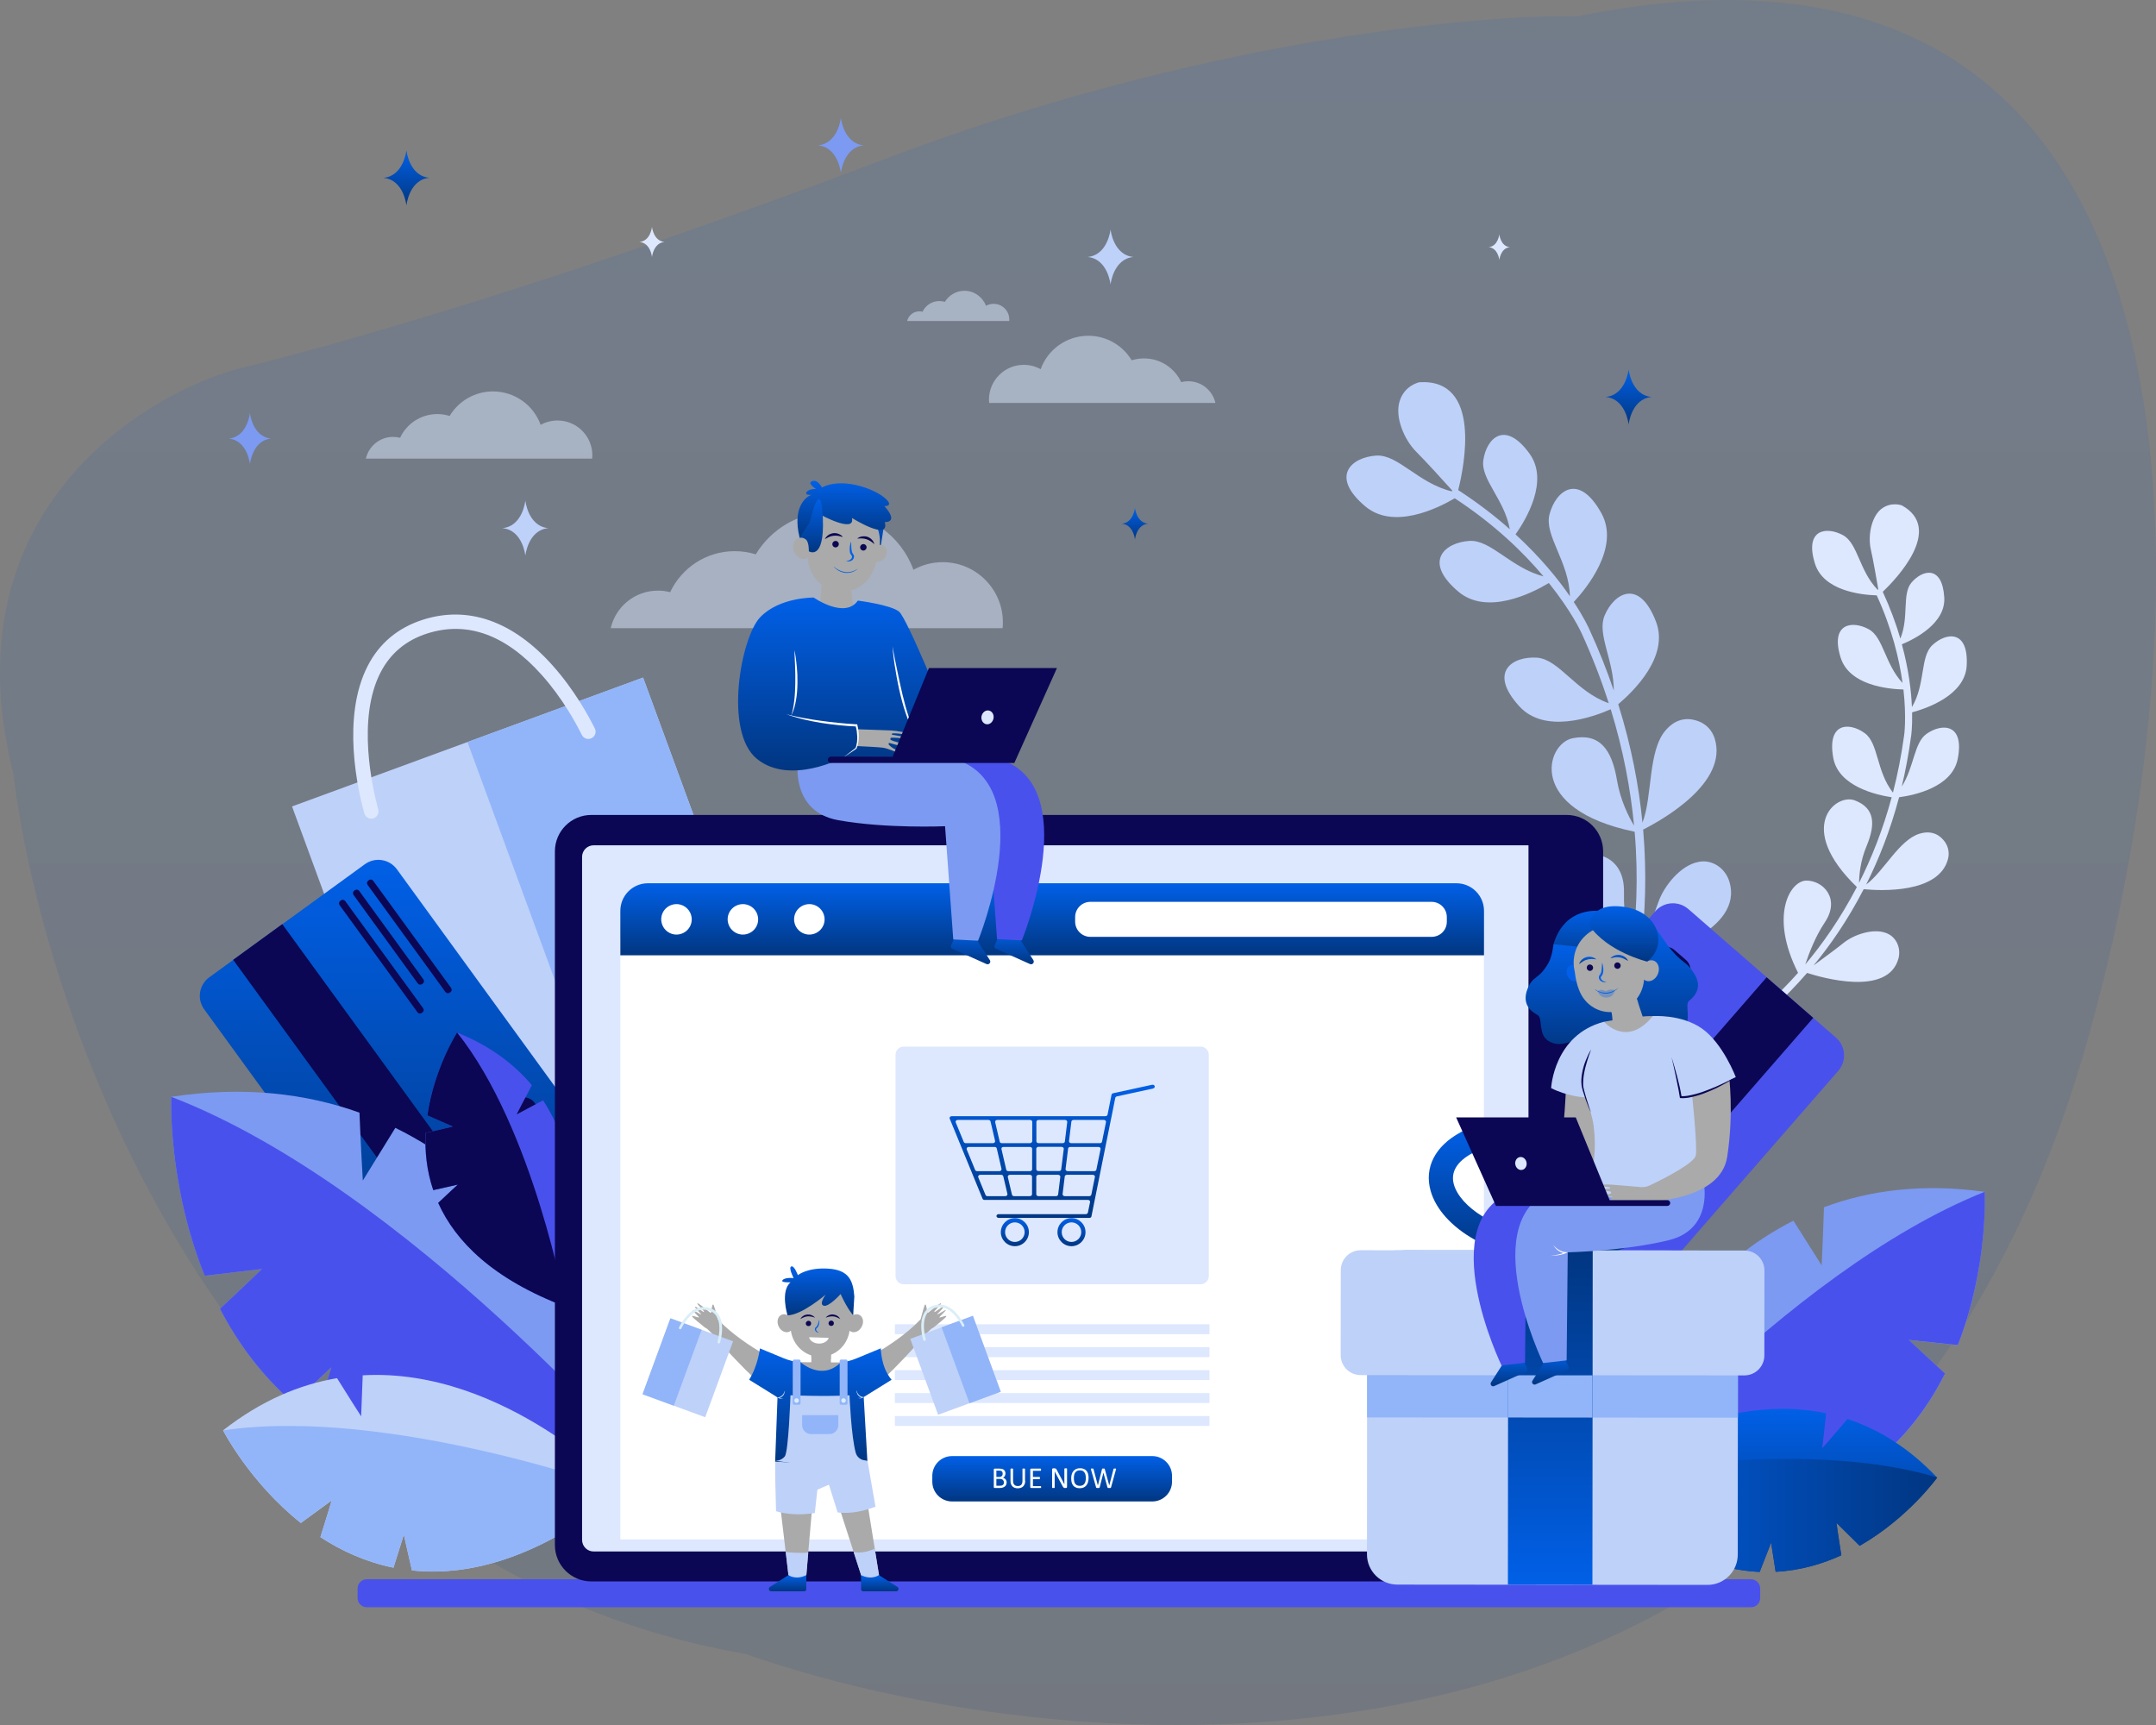 <svg width="625" height="500" viewBox="0 0 625 500" fill="none" xmlns="http://www.w3.org/2000/svg">
<rect x="0" y="0" width="625" height="500" fill="#808080" stroke="none"/>
<path opacity="0.1" d="M3.876 224.102C-14.981 149.977 39.535 115.057 69.149 106.863C93.324 101.19 164.519 81.145 255.901 46.352C347.284 11.558 428.15 4.12 457.161 4.751C650.079 -34.581 637.871 179.98 607.652 292.177C546.73 529.682 321.175 515.941 216.012 479.382C68.06 453.665 12.941 298.48 3.876 224.102Z" fill="url(#paint0_linear_617_252)"/>
<path d="M575.309 345.453C557.37 342.96 541.953 344.995 528.743 349.924C528.514 357.603 528.084 366.773 528.084 366.773L519.888 353.821C472.262 377.92 457.418 439.932 457.418 439.932C496.763 446.093 523.012 438.843 540.52 426.063C538.916 420.79 536.451 412.967 536.451 412.967L545.965 421.678C553.845 414.686 559.634 406.491 563.846 398.152C558.889 393.653 553.358 388.409 553.358 388.409L567.543 389.899C576.484 367.088 575.309 345.453 575.309 345.453Z" fill="#7C9AF2"/>
<path d="M540.521 426.034C538.916 420.761 536.452 412.938 536.452 412.938L545.966 421.65C553.846 414.657 559.635 406.462 563.847 398.123C558.89 393.624 553.359 388.38 553.359 388.38L567.544 389.87C576.484 367.06 575.338 345.453 575.338 345.453C517.023 368.665 457.447 439.903 457.447 439.903C496.763 446.064 523.012 438.814 540.521 426.034Z" fill="#4951EC"/>
<path d="M561.556 428.298C553.304 419.558 544.449 414.228 535.565 411.305C532.27 415.202 528.258 419.758 528.258 419.758L529.376 409.643C494.702 402.393 461.289 428.355 461.289 428.355C479.113 447.87 495.734 454.976 510.09 455.607C511.437 452.197 513.414 447.125 513.414 447.125L514.733 455.578C521.725 455.206 528.115 453.372 533.76 450.793C533.044 446.408 532.356 441.393 532.356 441.393L539.09 448.042C553.189 439.989 561.556 428.298 561.556 428.298Z" fill="url(#paint1_linear_617_252)"/>
<path d="M510.12 455.636C511.467 452.226 513.444 447.153 513.444 447.153L514.762 455.607C521.755 455.234 528.145 453.4 533.79 450.821C533.074 446.437 532.386 441.422 532.386 441.422L539.12 448.07C553.219 439.961 561.586 428.269 561.586 428.269C521.726 416.119 461.348 428.355 461.348 428.355C479.143 447.898 495.735 455.005 510.12 455.636Z" fill="url(#paint2_linear_617_252)"/>
<path d="M551.325 146.494C563.619 153.286 549.692 167.815 545.795 171.54C548.001 176.325 549.663 180.882 550.895 185.094C553.446 178.818 551.325 172.17 554.105 168.875C557.257 165.15 563.046 163.688 563.619 173.173C564.077 180.681 555.079 185.209 551.325 186.756C553.331 194.092 554.048 200.339 554.248 204.953C558.231 198.247 556.569 190.367 560.18 186.985C564.134 183.289 570.697 182.429 570.124 192.946C569.636 201.657 558.231 205.411 554.305 206.472C554.391 210.684 554.048 213.206 553.99 213.464C553.303 218.564 552.386 223.407 551.297 227.992C554.965 222.175 554.821 215.269 558.518 212.69C562.931 209.595 569.579 209.652 567.516 219.997C565.883 228.193 554.993 230.485 550.523 231.087C548.001 240.629 544.648 249.054 540.98 256.39C546.081 252.608 550.552 243.438 556.426 241.661C560.295 240.486 562.558 242.292 563.791 244.011C564.851 245.501 565.166 247.335 564.679 249.083C561.985 258.998 545.307 258.224 540.264 257.737C535.622 266.735 530.492 274.071 525.735 279.831C528.372 277.911 532.384 274.959 534.361 273.355C537.513 270.804 543.101 269.028 546.74 270.432C546.884 270.489 547.027 270.546 547.17 270.604C549.864 271.836 551.096 274.931 550.351 277.796C547.342 288.972 528.028 283.356 523.873 282.009C523.844 282.037 523.815 282.095 523.758 282.123C511.436 296.337 500.318 302.584 499.859 302.87L498.885 301.151C498.999 301.094 509.573 295.105 521.236 281.98C512.84 265.36 518.944 255.301 523.615 255.244C528.458 255.187 533.616 260.431 529.002 267.337C526.309 271.349 524.446 276.192 523.328 279.544C528.171 273.813 533.473 266.334 538.287 257.107C520.405 239.884 532.04 229.826 537.714 232.004C543.445 234.211 543.789 238.796 541.095 245.243C539.29 249.542 538.946 253.611 538.917 255.903C542.557 248.71 545.852 240.458 548.374 231.087C543.989 230.428 532.928 227.964 531.438 219.653C529.575 209.251 536.224 209.337 540.579 212.518C544.591 215.441 543.875 223.55 548.746 229.74C550.093 224.525 551.182 218.994 551.984 213.148C552.013 213.062 552.701 207.99 551.784 199.852C547.313 199.737 536.109 198.648 533.587 190.625C530.435 180.566 537.026 179.793 541.754 182.4C545.967 184.722 546.396 192.459 551.526 197.961C550.58 191.083 548.488 182.286 544.047 172.571C539.404 172.428 528.601 171.225 526.137 163.373C522.984 153.286 529.575 152.541 534.304 155.149C538.573 157.498 538.946 165.436 544.305 170.938L544.505 170.852C544.018 168.044 542.986 162.083 542.327 159.246C541.468 155.464 542.385 150.019 545.25 147.612C548.173 145.262 551.325 146.494 551.325 146.494Z" fill="#DDE8FE"/>
<path d="M411.485 110.789C429.653 109.729 424.437 135.261 422.718 142.053C428.449 145.778 433.407 149.618 437.676 153.401C436.129 144.746 429.194 138.958 429.997 133.399C430.885 127.152 436.186 121.535 443.408 131.507C449.11 139.416 442.376 150.592 439.339 154.891C446.589 161.567 451.718 167.9 455.099 172.829C454.841 162.714 447.563 155.235 449.196 149.045C450.973 142.282 457.564 136.751 464.212 148.73C469.714 158.616 459.828 170.623 456.217 174.491C459.226 179.048 460.573 182.057 460.716 182.372C463.496 188.418 465.845 194.35 467.823 200.167C467.823 191.284 462.894 183.805 465.158 178.417C467.851 171.97 475.159 167.442 480.059 180.194C483.927 190.281 473.582 200.339 469.112 204.122C472.923 216.301 475.101 227.849 476.133 238.452C479.084 230.8 477.652 217.647 482.867 211.658C486.277 207.704 490.031 208.105 492.581 209.137C494.759 210.025 496.393 211.83 497.08 214.094C501.006 226.817 482.151 237.506 476.333 240.458C477.451 253.525 476.907 265.102 475.703 274.701C477.279 270.747 479.6 264.786 480.689 261.634C482.38 256.648 487.28 250.831 492.238 249.857C492.438 249.828 492.639 249.771 492.839 249.742C496.651 249.226 500.147 251.777 501.293 255.445C505.735 269.773 480.661 276.965 475.216 278.341C475.216 278.398 475.187 278.484 475.187 278.541C471.519 302.612 463.668 317.17 463.352 317.771L461.117 316.539C461.203 316.396 468.654 302.526 472.379 280.089C451.718 267.681 451.431 252.436 456.504 249.169C461.776 245.788 471.032 247.937 470.774 258.711C470.602 264.958 471.892 271.578 473.009 276.02C474.328 266.391 475.015 254.528 473.869 241.088C442.376 234.583 448.165 215.498 455.902 213.979C463.725 212.432 467.249 217.217 468.74 226.13C469.743 232.061 472.178 236.79 473.697 239.311C472.694 228.909 470.631 217.561 466.934 205.583C461.69 207.876 447.849 212.833 440.456 204.752C431.229 194.665 438.565 190.166 445.528 190.625C451.947 191.055 456.761 200.454 466.361 203.835C464.241 197.216 461.633 190.395 458.423 183.403C458.366 183.289 455.644 177.271 448.996 168.989C444.038 171.97 431 178.503 422.718 171.454C412.287 162.599 418.993 157.212 425.985 156.782C432.203 156.409 438.02 164.605 447.448 167.069C441.66 160.163 433.263 151.996 421.715 144.431C416.528 147.469 403.862 153.63 395.724 146.724C385.293 137.869 391.999 132.482 398.991 132.052C405.295 131.679 411.17 140.104 420.855 142.425L420.999 142.196C418.534 139.445 413.262 133.657 410.597 130.992C407.043 127.467 404.264 120.847 405.754 116.234C407.187 111.62 411.485 110.789 411.485 110.789Z" fill="#BED1F9"/>
<path d="M129.981 357.231L231.752 319.874L186.426 196.393L84.655 233.749L129.981 357.231Z" fill="#BED1F9"/>
<path d="M180.843 338.565L231.742 319.882L186.417 196.401L135.517 215.084L180.843 338.565Z" fill="#92B5F9"/>
<path d="M171.406 214.008C172.495 213.521 172.982 212.231 172.437 211.171C170.689 207.618 166.505 199.938 160.144 192.831C148.681 180.022 135.729 175.466 122.633 179.621C115.354 181.942 109.967 186.441 106.586 193.032C98.934 207.933 103.749 229.052 105.611 235.758C105.927 236.904 107.13 237.563 108.276 237.191C109.337 236.847 109.938 235.729 109.652 234.64C107.961 228.422 103.405 208.334 110.311 194.923C113.177 189.364 117.733 185.553 123.894 183.604C135.471 179.936 146.618 183.976 157.02 195.611C163.009 202.288 167.021 209.681 168.655 213.005C169.17 214.037 170.374 214.466 171.406 214.008Z" fill="#DDE8FE"/>
<path d="M173.235 331.956L115.063 251.977C112.885 248.997 108.73 248.338 105.75 250.516L60.674 283.27C57.694 285.448 57.035 289.603 59.212 292.583L117.384 372.562C119.562 375.542 123.717 376.201 126.697 374.023L171.773 341.241C174.725 339.092 175.413 334.936 173.235 331.956Z" fill="url(#paint3_linear_617_252)"/>
<path d="M147.838 358.644L81.826 267.859L67.596 278.207L133.607 368.991L147.838 358.644Z" fill="#0B0754"/>
<path d="M122.657 292.239L100.076 261.176C99.789 260.775 99.245 260.689 98.843 260.975L98.643 261.119C98.242 261.405 98.156 261.95 98.442 262.351L121.023 293.414C121.31 293.815 121.854 293.901 122.255 293.614L122.456 293.471C122.857 293.185 122.943 292.64 122.657 292.239Z" fill="#0B0754"/>
<path d="M122.743 283.871L104.117 258.224C103.83 257.823 103.286 257.737 102.884 258.024L102.684 258.167C102.283 258.454 102.197 258.998 102.483 259.399L121.11 285.046C121.396 285.448 121.941 285.534 122.342 285.247L122.542 285.104C122.944 284.817 123.03 284.273 122.743 283.871Z" fill="#0B0754"/>
<path d="M130.77 286.365L108.189 255.301C107.902 254.9 107.358 254.814 106.957 255.101L106.756 255.244C106.355 255.531 106.269 256.075 106.555 256.476L129.136 287.539C129.423 287.941 129.967 288.027 130.369 287.74L130.569 287.597C130.97 287.31 131.056 286.766 130.77 286.365Z" fill="#0B0754"/>
<path d="M162.087 329.435L154.981 319.663C153.72 317.915 151.284 317.542 149.536 318.803L146.097 321.296C144.349 322.557 143.977 324.993 145.238 326.741L152.344 336.513C153.605 338.261 156.041 338.633 157.789 337.372L161.228 334.879C162.947 333.618 163.348 331.183 162.087 329.435Z" fill="#0B0754"/>
<path d="M49.644 317.915C70.591 314.734 88.673 316.94 104.205 322.5C104.549 331.498 105.179 342.186 105.179 342.186L114.607 326.913C170.658 354.451 188.883 426.808 188.883 426.808C142.919 434.573 112.114 426.435 91.482 411.706C93.287 405.516 96.067 396.346 96.067 396.346L85.063 406.662C75.749 398.581 68.872 389.096 63.8 379.353C69.56 374.023 75.95 367.834 75.95 367.834L59.387 369.782C48.584 343.218 49.644 317.915 49.644 317.915Z" fill="#7C9AF2"/>
<path d="M91.453 411.706C93.258 405.516 96.038 396.346 96.038 396.346L85.034 406.662C75.721 398.581 68.843 389.096 63.771 379.353C69.531 374.023 75.921 367.833 75.921 367.833L59.358 369.782C48.584 343.218 49.644 317.915 49.644 317.915C118.189 344.307 188.855 426.836 188.855 426.836C142.891 434.573 112.085 426.435 91.453 411.706Z" fill="#4951EC"/>
<path d="M64.658 414.6C75.748 405.917 86.895 401.304 97.699 399.47C100.851 404.542 104.691 410.531 104.691 410.531L105.149 398.639C146.528 396.289 180.658 432.166 180.658 432.166C156.615 451.624 136.155 456.982 119.42 455.206C118.446 451.051 117.07 444.832 117.07 444.832L114.061 454.403C106.037 452.77 98.96 449.532 92.884 445.549C94.46 440.591 96.151 434.917 96.151 434.917L87.21 441.451C72.309 429.587 64.658 414.6 64.658 414.6Z" fill="#BED1F9"/>
<path d="M119.424 455.177C118.45 451.022 117.075 444.804 117.075 444.804L114.066 454.375C106.042 452.741 98.964 449.503 92.889 445.52C94.465 440.563 96.156 434.889 96.156 434.889L87.215 441.422C72.314 429.587 64.691 414.6 64.691 414.6C112.919 407.493 180.691 432.166 180.691 432.166C156.62 451.624 136.16 456.954 119.424 455.177Z" fill="#92B5F9"/>
<path d="M507.595 465.866H106.325C104.864 465.866 103.66 464.662 103.66 463.201V460.421C103.66 458.96 104.864 457.756 106.325 457.756H507.595C509.057 457.756 510.26 458.96 510.26 460.421V463.201C510.26 464.662 509.086 465.866 507.595 465.866Z" fill="#4951EC"/>
<path d="M479.832 264.156L413.694 340.095C411.229 342.931 411.516 347.23 414.353 349.694L457.165 386.976C460.002 389.44 464.3 389.154 466.765 386.317L532.903 310.378C535.367 307.541 535.081 303.243 532.244 300.778L489.432 263.497C486.595 261.033 482.296 261.319 479.832 264.156Z" fill="#4951EC"/>
<path d="M512.131 283.276L437.064 369.476L450.57 381.237L525.637 295.037L512.131 283.276Z" fill="#0B0754"/>
<path d="M451.948 323.388L426.244 352.904C425.929 353.276 425.957 353.849 426.33 354.165L426.531 354.337C426.903 354.652 427.476 354.623 427.791 354.251L453.496 324.735C453.811 324.362 453.782 323.789 453.41 323.474L453.209 323.302C452.865 322.987 452.292 323.016 451.948 323.388Z" fill="#333333"/>
<path d="M443.608 325.222L422.402 349.551C422.087 349.924 422.116 350.497 422.488 350.812L422.689 350.984C423.061 351.299 423.634 351.27 423.95 350.898L445.155 326.569C445.47 326.196 445.442 325.623 445.069 325.308L444.869 325.136C444.496 324.792 443.952 324.821 443.608 325.222Z" fill="#333333"/>
<path d="M444.271 316.711L418.566 346.227C418.251 346.599 418.28 347.173 418.652 347.488L418.853 347.66C419.225 347.975 419.799 347.946 420.114 347.574L445.818 318.058C446.133 317.686 446.105 317.112 445.732 316.797L445.532 316.625C445.159 316.281 444.586 316.31 444.271 316.711Z" fill="#333333"/>
<path d="M479.89 275.79L471.809 285.075C470.376 286.737 470.548 289.23 472.181 290.663L475.448 293.5C477.11 294.933 479.603 294.761 481.036 293.127L489.117 283.843C490.55 282.181 490.378 279.688 488.744 278.255L485.477 275.418C483.844 273.956 481.322 274.128 479.89 275.79Z" fill="#0B0754"/>
<path d="M132.542 299.317C142.056 303.128 149.077 308.458 154.178 314.562C152.114 318.402 149.765 323.016 149.765 323.016L157.416 318.946C174.065 344.135 163.978 378.78 163.978 378.78C142.916 370.785 132.055 359.867 127.012 348.663C129.276 346.513 132.686 343.361 132.686 343.361L125.579 344.966C123.659 339.321 123.115 333.676 123.372 328.374C127.069 327.543 131.253 326.54 131.253 326.54L123.86 323.302C125.894 309.604 132.542 299.317 132.542 299.317Z" fill="#4951EC"/>
<path d="M127.039 348.663C129.303 346.513 132.713 343.361 132.713 343.361L125.606 344.966C123.686 339.321 123.142 333.676 123.4 328.374C127.096 327.543 131.28 326.54 131.28 326.54L123.887 323.302C125.893 309.576 132.512 299.288 132.512 299.288C154.664 327.056 163.977 378.751 163.977 378.751C142.915 370.785 132.054 359.838 127.039 348.663Z" fill="#0B0754"/>
<path d="M189.001 65.77C189.001 65.77 189.402 69.84 192.64 70.126C189.43 70.413 189.001 74.482 189.001 74.482C189.001 74.482 188.599 70.413 185.361 70.126C188.599 69.868 189.001 65.77 189.001 65.77Z" fill="#DDE8FE"/>
<path d="M258.488 197.961C258.488 197.961 259.176 204.838 264.62 205.297C259.204 205.784 258.488 212.633 258.488 212.633C258.488 212.633 257.8 205.755 252.355 205.297C257.771 204.838 258.488 197.961 258.488 197.961Z" fill="#FEB546"/>
<path d="M434.636 67.92C434.636 67.92 434.98 71.416 437.731 71.645C434.98 71.874 434.636 75.37 434.636 75.37C434.636 75.37 434.292 71.874 431.541 71.645C434.263 71.387 434.636 67.92 434.636 67.92Z" fill="#DDE8FE"/>
<path d="M72.454 119.701C72.454 119.701 73.17 126.636 78.615 127.123C73.142 127.61 72.454 134.545 72.454 134.545C72.454 134.545 71.738 127.61 66.293 127.123C71.766 126.636 72.454 119.701 72.454 119.701Z" fill="#7C9AF2"/>
<path d="M152.29 145.09C152.29 145.09 153.064 152.57 158.967 153.085C153.064 153.601 152.29 161.08 152.29 161.08C152.29 161.08 151.545 153.601 145.613 153.085C151.545 152.57 152.29 145.09 152.29 145.09Z" fill="#BED1F9"/>
<path d="M321.933 66.487C321.933 66.487 322.678 73.966 328.61 74.482C322.706 74.998 321.933 82.477 321.933 82.477C321.933 82.477 321.159 74.998 315.256 74.482C321.188 73.966 321.933 66.487 321.933 66.487Z" fill="#BED1F9"/>
<path d="M243.761 34.134C243.761 34.134 244.506 41.613 250.438 42.129C244.535 42.645 243.761 50.124 243.761 50.124C243.761 50.124 243.016 42.645 237.084 42.129C243.016 41.613 243.761 34.134 243.761 34.134Z" fill="#7C9AF2"/>
<path d="M117.814 43.533C117.814 43.533 118.559 51.013 124.49 51.528C118.587 52.044 117.814 59.552 117.814 59.552C117.814 59.552 117.069 52.073 111.137 51.557C117.069 51.013 117.814 43.533 117.814 43.533Z" fill="url(#paint4_linear_617_252)"/>
<path d="M472.12 107.064C472.12 107.064 472.865 114.543 478.797 115.059C472.894 115.575 472.12 123.054 472.12 123.054C472.12 123.054 471.375 115.575 465.443 115.059C471.346 114.543 472.12 107.064 472.12 107.064Z" fill="url(#paint5_linear_617_252)"/>
<path d="M329.012 147.24C329.012 147.24 329.442 151.509 332.824 151.796C329.442 152.082 329.012 156.352 329.012 156.352C329.012 156.352 328.583 152.082 325.201 151.796C328.583 151.509 329.012 147.24 329.012 147.24Z" fill="url(#paint6_linear_617_252)"/>
<path d="M454.154 458.387H171.405C165.588 458.387 160.859 453.658 160.859 447.841V246.762C160.859 240.945 165.588 236.216 171.405 236.216H454.182C460 236.216 464.728 240.945 464.728 246.762V447.812C464.728 453.658 459.999 458.387 454.154 458.387Z" fill="#0B0754"/>
<path d="M443.091 449.704H172.091C170.228 449.704 168.738 448.185 168.738 446.351V248.367C168.738 246.504 170.257 245.014 172.091 245.014H443.091V449.704Z" fill="#DDE8FE"/>
<path d="M430.167 272.151H179.828V446.208H430.167V272.151Z" fill="white"/>
<path d="M430.196 276.908V264.013C430.196 259.6 426.614 256.018 422.201 256.018H187.823C183.41 256.018 179.828 259.6 179.828 264.013V276.908H430.196Z" fill="url(#paint7_linear_617_252)"/>
<path d="M415.005 271.549H316.085C313.649 271.549 311.672 269.572 311.672 267.136V265.818C311.672 263.382 313.649 261.405 316.085 261.405H415.005C417.441 261.405 419.418 263.382 419.418 265.818V267.136C419.447 269.572 417.47 271.549 415.005 271.549Z" fill="white"/>
<path d="M200.488 265.904C200.861 268.798 198.425 271.205 195.531 270.862C193.553 270.604 191.977 269.028 191.719 267.05C191.347 264.156 193.783 261.749 196.677 262.093C198.654 262.351 200.23 263.927 200.488 265.904Z" fill="white"/>
<path d="M219.744 265.904C220.117 268.798 217.681 271.205 214.787 270.862C212.809 270.604 211.233 269.028 210.975 267.05C210.603 264.156 213.039 261.749 215.933 262.093C217.91 262.351 219.486 263.927 219.744 265.904Z" fill="white"/>
<path d="M239.004 265.904C239.376 268.798 236.941 271.205 234.046 270.862C232.069 270.604 230.493 269.028 230.235 267.05C229.863 264.156 232.298 261.749 235.193 262.093C237.17 262.351 238.746 263.927 239.004 265.904Z" fill="white"/>
<path d="M348.036 372.247H261.982C260.664 372.247 259.604 371.186 259.604 369.868V305.736C259.604 304.418 260.664 303.358 261.982 303.358H348.036C349.354 303.358 350.414 304.418 350.414 305.736V369.868C350.414 371.186 349.354 372.247 348.036 372.247Z" fill="#DDE8FE"/>
<path d="M294.196 361.214C291.961 361.214 290.127 359.38 290.127 357.145C290.127 354.91 291.961 353.076 294.196 353.076C296.431 353.076 298.265 354.91 298.265 357.145C298.265 359.38 296.431 361.214 294.196 361.214ZM294.196 354.308C292.649 354.308 291.359 355.569 291.359 357.145C291.359 358.721 292.62 359.982 294.196 359.982C295.744 359.982 297.033 358.721 297.033 357.145C297.033 355.569 295.744 354.308 294.196 354.308Z" fill="url(#paint8_linear_617_252)"/>
<path d="M310.612 361.214C308.377 361.214 306.543 359.38 306.543 357.145C306.543 354.91 308.377 353.076 310.612 353.076C312.847 353.076 314.681 354.91 314.681 357.145C314.681 359.38 312.847 361.214 310.612 361.214ZM310.612 354.308C309.065 354.308 307.775 355.569 307.775 357.145C307.775 358.721 309.036 359.982 310.612 359.982C312.16 359.982 313.449 358.721 313.449 357.145C313.449 355.569 312.16 354.308 310.612 354.308Z" fill="url(#paint9_linear_617_252)"/>
<path d="M334.739 314.82C334.653 314.533 334.31 314.361 333.994 314.419L322.675 316.883C322.446 316.94 322.245 317.112 322.217 317.313L321.07 323.073C321.013 323.331 320.755 323.531 320.469 323.531H275.88C275.45 323.531 275.164 323.904 275.307 324.248L284.821 347.43C284.907 347.66 285.136 347.803 285.394 347.803H315.397C315.769 347.803 316.084 348.118 315.998 348.433L315.368 351.471C315.311 351.729 315.053 351.929 314.766 351.929H289.492C289.148 351.929 288.861 352.159 288.861 352.474C288.861 352.76 289.148 353.018 289.492 353.018H315.798C316.113 353.018 316.371 352.818 316.4 352.56L322.102 324.219L322.245 323.56L323.306 318.23C323.334 318.029 323.535 317.857 323.764 317.8L334.281 315.508C334.625 315.393 334.825 315.106 334.739 314.82ZM280.837 332.443H288.345C288.632 332.443 288.89 332.615 288.947 332.873L290.323 338.805C290.409 339.149 290.093 339.464 289.721 339.464H283.245C282.987 339.464 282.757 339.321 282.671 339.092L280.236 333.16C280.121 332.787 280.408 332.443 280.837 332.443ZM290.896 332.443H298.575C298.919 332.443 299.206 332.673 299.206 332.988V338.92C299.206 339.206 298.919 339.464 298.575 339.464H292.3C292.013 339.464 291.755 339.292 291.698 339.034L290.323 333.102C290.208 332.759 290.494 332.443 290.896 332.443ZM300.438 330.81V325.165C300.438 324.878 300.725 324.62 301.069 324.62H308.748C309.121 324.62 309.407 324.907 309.379 325.222L308.691 330.867C308.662 331.154 308.405 331.354 308.061 331.354H301.097C300.696 331.354 300.438 331.097 300.438 330.81ZM308.376 333.016L307.631 338.948C307.602 339.235 307.344 339.435 307 339.435H301.04C300.696 339.435 300.409 339.206 300.409 338.891V332.959C300.409 332.673 300.696 332.415 301.04 332.415H307.745C308.118 332.443 308.405 332.701 308.376 333.016ZM298.575 331.354H290.409C290.122 331.354 289.864 331.182 289.807 330.925L288.489 325.279C288.403 324.935 288.718 324.62 289.09 324.62H298.604C298.948 324.62 299.235 324.85 299.235 325.165V330.81C299.177 331.097 298.919 331.354 298.575 331.354ZM299.177 341.069V346.17C299.177 346.456 298.891 346.714 298.547 346.714H293.962C293.675 346.714 293.417 346.542 293.36 346.284L292.157 341.183C292.071 340.84 292.386 340.524 292.758 340.524H298.547C298.919 340.524 299.177 340.782 299.177 341.069ZM301.04 340.524H306.742C307.115 340.524 307.402 340.811 307.373 341.126L306.742 346.227C306.714 346.513 306.456 346.714 306.112 346.714H301.04C300.696 346.714 300.409 346.485 300.409 346.17V341.069C300.438 340.782 300.696 340.524 301.04 340.524ZM309.264 340.524H316.801C317.173 340.524 317.488 340.84 317.402 341.155L316.371 346.256C316.314 346.513 316.056 346.714 315.769 346.714H308.662C308.29 346.714 308.003 346.427 308.032 346.112L308.662 341.012C308.662 340.754 308.949 340.524 309.264 340.524ZM308.892 338.862L309.637 332.93C309.665 332.644 309.923 332.443 310.267 332.443H318.434C318.807 332.443 319.122 332.759 319.036 333.074L317.832 339.006C317.775 339.263 317.517 339.464 317.231 339.464H309.522C309.15 339.464 308.863 339.178 308.892 338.862ZM318.864 331.354H310.525C310.153 331.354 309.866 331.068 309.895 330.753L310.582 325.107C310.611 324.821 310.869 324.62 311.213 324.62H320.01C320.383 324.62 320.698 324.935 320.612 325.251L319.466 330.896C319.437 331.154 319.179 331.354 318.864 331.354ZM287.142 325.05L288.46 330.695C288.546 331.039 288.231 331.354 287.858 331.354H279.949C279.691 331.354 279.462 331.211 279.376 330.982L277.055 325.337C276.912 324.993 277.198 324.62 277.628 324.62H286.511C286.827 324.62 287.084 324.792 287.142 325.05ZM284.162 340.524H290.237C290.523 340.524 290.781 340.696 290.838 340.954L292.042 346.055C292.128 346.399 291.813 346.714 291.44 346.714H286.253C285.995 346.714 285.766 346.571 285.68 346.342L283.588 341.241C283.445 340.897 283.732 340.524 284.162 340.524Z" fill="url(#paint10_linear_617_252)"/>
<path d="M334.025 435.204H275.997C272.845 435.204 270.266 432.653 270.266 429.473V427.782C270.266 424.63 272.816 422.051 275.997 422.051H334.025C337.177 422.051 339.756 424.601 339.756 427.782V429.473C339.756 432.653 337.177 435.204 334.025 435.204Z" fill="url(#paint11_linear_617_252)"/>
<path d="M291.815 429.673C291.815 429.845 291.786 430.017 291.758 430.16C291.7 430.304 291.643 430.447 291.557 430.562C291.471 430.676 291.385 430.791 291.271 430.877C291.156 430.963 291.013 431.049 290.869 431.106C290.726 431.163 290.583 431.221 290.411 431.249C290.239 431.278 290.067 431.307 289.838 431.307H288.376C288.319 431.307 288.233 431.278 288.176 431.249C288.118 431.192 288.09 431.135 288.09 431.02V425.977C288.09 425.862 288.118 425.776 288.176 425.747C288.233 425.69 288.29 425.69 288.376 425.69H289.666C290.01 425.69 290.268 425.719 290.497 425.776C290.726 425.833 290.898 425.919 291.041 426.063C291.185 426.177 291.299 426.349 291.357 426.521C291.443 426.693 291.471 426.894 291.471 427.123C291.471 427.266 291.443 427.381 291.414 427.495C291.385 427.61 291.328 427.725 291.271 427.839C291.213 427.954 291.127 428.04 291.041 428.126C290.955 428.212 290.841 428.269 290.726 428.326C290.869 428.355 291.013 428.412 291.156 428.498C291.299 428.584 291.414 428.67 291.5 428.785C291.615 428.899 291.672 429.043 291.729 429.215C291.786 429.301 291.815 429.473 291.815 429.673ZM290.669 427.151C290.669 427.008 290.64 426.894 290.612 426.779C290.583 426.664 290.526 426.578 290.44 426.492C290.354 426.406 290.239 426.349 290.124 426.32C289.981 426.292 289.809 426.263 289.609 426.263H288.835V428.097H289.695C289.895 428.097 290.038 428.068 290.153 428.011C290.268 427.954 290.382 427.897 290.44 427.811C290.526 427.725 290.583 427.639 290.612 427.495C290.669 427.381 290.669 427.266 290.669 427.151ZM291.013 429.702C291.013 429.53 290.984 429.387 290.927 429.243C290.869 429.129 290.784 429.014 290.698 428.928C290.583 428.842 290.468 428.785 290.296 428.728C290.153 428.67 289.952 428.67 289.723 428.67H288.835V430.647H289.924C290.096 430.647 290.239 430.619 290.382 430.59C290.497 430.562 290.612 430.476 290.726 430.418C290.812 430.332 290.898 430.246 290.955 430.132C290.984 430.017 291.013 429.874 291.013 429.702Z" fill="white"/>
<path d="M297.203 429.215C297.203 429.559 297.146 429.874 297.06 430.132C296.945 430.39 296.802 430.619 296.63 430.819C296.43 431.02 296.229 431.135 295.942 431.249C295.685 431.335 295.369 431.393 295.025 431.393C294.71 431.393 294.424 431.335 294.166 431.249C293.908 431.163 293.679 431.02 293.507 430.848C293.335 430.676 293.191 430.447 293.077 430.189C292.962 429.931 292.934 429.616 292.934 429.272V425.776C292.934 425.747 292.934 425.719 292.962 425.719C292.962 425.69 292.991 425.69 293.02 425.69C293.048 425.69 293.077 425.661 293.134 425.661C293.192 425.661 293.249 425.661 293.306 425.661C293.363 425.661 293.449 425.661 293.478 425.661C293.535 425.661 293.564 425.69 293.593 425.69C293.621 425.69 293.65 425.719 293.65 425.719C293.65 425.747 293.679 425.747 293.679 425.776V429.186C293.679 429.444 293.707 429.673 293.765 429.874C293.822 430.074 293.908 430.218 294.051 430.361C294.166 430.504 294.309 430.59 294.481 430.647C294.653 430.705 294.854 430.733 295.054 430.733C295.283 430.733 295.455 430.705 295.627 430.647C295.799 430.59 295.942 430.476 296.057 430.361C296.172 430.246 296.258 430.074 296.315 429.874C296.372 429.673 296.401 429.473 296.401 429.215V425.776C296.401 425.747 296.401 425.719 296.43 425.719C296.43 425.69 296.458 425.69 296.487 425.69C296.516 425.69 296.544 425.661 296.602 425.661C296.659 425.661 296.716 425.661 296.774 425.661C296.831 425.661 296.888 425.661 296.945 425.661C297.003 425.661 297.031 425.69 297.06 425.69C297.089 425.69 297.117 425.719 297.117 425.719C297.117 425.747 297.146 425.747 297.146 425.776V429.215H297.203Z" fill="white"/>
<path d="M301.814 430.991C301.814 431.049 301.814 431.077 301.814 431.135C301.814 431.163 301.786 431.221 301.786 431.221C301.757 431.249 301.757 431.278 301.728 431.278C301.7 431.278 301.7 431.307 301.671 431.307H298.949C298.891 431.307 298.805 431.278 298.748 431.249C298.691 431.192 298.662 431.135 298.662 431.02V425.977C298.662 425.862 298.691 425.776 298.748 425.747C298.805 425.69 298.863 425.69 298.949 425.69H301.642C301.671 425.69 301.7 425.69 301.7 425.719C301.728 425.719 301.728 425.747 301.757 425.776C301.757 425.805 301.786 425.833 301.786 425.862C301.786 425.891 301.786 425.948 301.786 426.005C301.786 426.063 301.786 426.091 301.786 426.149C301.786 426.177 301.757 426.206 301.757 426.234C301.757 426.263 301.728 426.292 301.7 426.292C301.671 426.292 301.671 426.32 301.642 426.32H299.436V428.097H301.327C301.356 428.097 301.384 428.097 301.384 428.126C301.413 428.126 301.413 428.154 301.442 428.183C301.47 428.212 301.47 428.24 301.47 428.269C301.47 428.298 301.47 428.355 301.47 428.412C301.47 428.47 301.47 428.498 301.47 428.556C301.47 428.584 301.442 428.613 301.442 428.642C301.442 428.67 301.413 428.67 301.384 428.699C301.356 428.699 301.356 428.728 301.327 428.728H299.436V430.762H301.671C301.7 430.762 301.728 430.762 301.728 430.791C301.757 430.791 301.757 430.819 301.786 430.848C301.814 430.877 301.814 430.905 301.814 430.934C301.814 430.877 301.814 430.905 301.814 430.991Z" fill="white"/>
<path d="M309.323 430.991C309.323 431.049 309.323 431.106 309.294 431.135C309.266 431.163 309.237 431.221 309.209 431.221C309.18 431.249 309.151 431.278 309.094 431.278C309.065 431.278 309.008 431.307 308.979 431.307H308.721C308.635 431.307 308.578 431.307 308.521 431.278C308.463 431.249 308.406 431.221 308.349 431.192C308.292 431.163 308.234 431.106 308.177 431.02C308.12 430.934 308.062 430.848 308.005 430.733L306.286 427.524C306.2 427.352 306.114 427.18 305.999 427.008C305.913 426.836 305.827 426.636 305.741 426.464C305.741 426.664 305.741 426.894 305.741 427.094C305.741 427.323 305.741 427.524 305.741 427.753V431.163C305.741 431.192 305.741 431.192 305.712 431.221C305.712 431.249 305.684 431.249 305.655 431.278C305.627 431.278 305.598 431.307 305.541 431.307C305.483 431.307 305.426 431.307 305.369 431.307C305.283 431.307 305.225 431.307 305.197 431.307C305.139 431.307 305.111 431.278 305.082 431.278C305.053 431.278 305.025 431.249 305.025 431.221C305.025 431.192 304.996 431.192 304.996 431.163V425.948C304.996 425.833 305.025 425.747 305.082 425.69C305.139 425.633 305.225 425.604 305.311 425.604H305.684C305.77 425.604 305.856 425.604 305.913 425.633C305.97 425.661 306.028 425.661 306.085 425.719C306.142 425.776 306.171 425.805 306.228 425.862C306.286 425.919 306.314 426.005 306.372 426.091L307.69 428.584C307.776 428.728 307.862 428.871 307.919 429.014C308.005 429.157 308.062 429.301 308.148 429.444C308.206 429.587 308.292 429.731 308.349 429.845C308.406 429.988 308.492 430.103 308.549 430.246C308.549 430.017 308.549 429.788 308.549 429.53C308.549 429.272 308.549 429.043 308.549 428.814V425.747C308.549 425.719 308.549 425.719 308.578 425.69C308.578 425.661 308.607 425.661 308.635 425.633C308.664 425.633 308.693 425.604 308.75 425.604C308.807 425.604 308.865 425.604 308.951 425.604C309.008 425.604 309.065 425.604 309.123 425.604C309.18 425.604 309.209 425.633 309.237 425.633C309.266 425.633 309.294 425.661 309.294 425.69C309.294 425.719 309.323 425.719 309.323 425.747V430.991Z" fill="white"/>
<path d="M315.571 428.384C315.571 428.842 315.513 429.243 315.399 429.616C315.284 429.988 315.141 430.304 314.912 430.562C314.711 430.819 314.425 431.02 314.109 431.163C313.794 431.307 313.422 431.364 312.992 431.364C312.562 431.364 312.189 431.307 311.903 431.163C311.588 431.049 311.33 430.848 311.129 430.619C310.929 430.39 310.785 430.074 310.671 429.731C310.585 429.387 310.527 428.957 310.527 428.498C310.527 428.04 310.585 427.639 310.699 427.295C310.814 426.922 310.957 426.636 311.186 426.378C311.416 426.12 311.674 425.919 311.989 425.776C312.304 425.633 312.677 425.575 313.106 425.575C313.536 425.575 313.88 425.633 314.195 425.776C314.511 425.891 314.768 426.091 314.969 426.32C315.17 426.55 315.313 426.865 315.428 427.209C315.513 427.524 315.571 427.954 315.571 428.384ZM314.768 428.441C314.768 428.126 314.74 427.811 314.682 427.553C314.625 427.266 314.539 427.037 314.396 426.836C314.253 426.636 314.081 426.464 313.88 426.349C313.651 426.234 313.393 426.177 313.049 426.177C312.734 426.177 312.447 426.234 312.218 426.349C311.989 426.464 311.817 426.636 311.674 426.836C311.53 427.037 311.444 427.266 311.387 427.553C311.33 427.839 311.301 428.097 311.301 428.412C311.301 428.756 311.33 429.043 311.387 429.329C311.444 429.616 311.53 429.845 311.674 430.046C311.817 430.246 311.989 430.418 312.189 430.504C312.419 430.619 312.677 430.676 313.02 430.676C313.336 430.676 313.622 430.619 313.851 430.504C314.081 430.39 314.253 430.218 314.396 430.017C314.539 429.816 314.625 429.559 314.682 429.301C314.74 429.043 314.768 428.756 314.768 428.441Z" fill="white"/>
<path d="M322.074 431.135C322.074 431.163 322.046 431.221 322.017 431.221C321.988 431.249 321.96 431.278 321.931 431.278C321.902 431.278 321.845 431.307 321.788 431.307C321.73 431.307 321.644 431.307 321.559 431.307C321.473 431.307 321.387 431.307 321.329 431.307C321.272 431.307 321.215 431.278 321.186 431.278C321.157 431.278 321.129 431.249 321.1 431.221C321.071 431.192 321.071 431.163 321.043 431.135L319.868 426.865L318.779 431.135C318.779 431.163 318.75 431.221 318.722 431.221C318.693 431.249 318.664 431.278 318.636 431.278C318.607 431.278 318.55 431.307 318.492 431.307C318.435 431.307 318.349 431.307 318.263 431.307C318.177 431.307 318.091 431.307 318.034 431.307C317.977 431.307 317.919 431.278 317.891 431.278C317.862 431.278 317.805 431.249 317.805 431.221C317.776 431.192 317.776 431.163 317.747 431.135L316.257 425.919C316.229 425.862 316.229 425.805 316.229 425.776C316.229 425.747 316.229 425.719 316.257 425.69C316.286 425.661 316.314 425.661 316.372 425.661C316.429 425.661 316.515 425.661 316.601 425.661C316.687 425.661 316.773 425.661 316.802 425.661C316.859 425.661 316.888 425.661 316.916 425.69C316.945 425.69 316.974 425.719 316.974 425.747C316.974 425.776 317.002 425.805 317.002 425.833L318.263 430.562L319.467 425.833C319.467 425.805 319.495 425.776 319.495 425.747C319.495 425.719 319.524 425.719 319.553 425.69C319.581 425.69 319.61 425.661 319.667 425.661C319.725 425.661 319.782 425.661 319.868 425.661C319.954 425.661 320.011 425.661 320.068 425.661C320.126 425.661 320.154 425.69 320.183 425.69C320.212 425.69 320.24 425.719 320.24 425.747C320.24 425.776 320.269 425.805 320.269 425.833L321.559 430.562L322.791 425.833C322.791 425.805 322.819 425.776 322.819 425.747C322.819 425.719 322.848 425.719 322.877 425.69C322.905 425.69 322.934 425.661 322.991 425.661C323.049 425.661 323.106 425.661 323.192 425.661C323.278 425.661 323.335 425.661 323.393 425.661C323.45 425.661 323.478 425.69 323.507 425.69C323.536 425.719 323.536 425.747 323.536 425.776C323.536 425.805 323.536 425.862 323.507 425.919L322.074 431.135Z" fill="white"/>
<path d="M350.62 403.797H259.408V406.662H350.62V403.797Z" fill="#DDE8FE"/>
<path d="M350.62 410.445H259.408V413.311H350.62V410.445Z" fill="#DDE8FE"/>
<path d="M350.62 397.149H259.408V400.014H350.62V397.149Z" fill="#DDE8FE"/>
<path d="M350.62 390.5H259.408V393.366H350.62V390.5Z" fill="#DDE8FE"/>
<path d="M350.62 383.852H259.408V386.718H350.62V383.852Z" fill="#DDE8FE"/>
<path opacity="0.3" d="M461.919 346.685C462.292 351.442 458.366 355.368 453.609 354.996C449.884 354.709 446.846 351.672 446.56 347.946C446.187 343.189 450.113 339.263 454.87 339.636C458.624 339.923 461.633 342.931 461.919 346.685Z" fill="#4951EC"/>
<path d="M456.562 350.525H451.978C451.462 350.525 451.061 350.124 451.061 349.608V345.023C451.061 344.508 451.462 344.106 451.978 344.106H456.562C457.078 344.106 457.48 344.508 457.48 345.023V349.608C457.451 350.095 457.05 350.525 456.562 350.525ZM451.949 344.336C451.576 344.336 451.29 344.622 451.29 344.995V349.58C451.29 349.952 451.576 350.239 451.949 350.239H456.534C456.906 350.239 457.193 349.952 457.193 349.58V344.995C457.193 344.622 456.906 344.336 456.534 344.336H451.949Z" fill="#DAEEF7"/>
<path opacity="0.5" d="M177.049 182.057C178.482 175.838 184.041 171.196 190.718 171.196C191.95 171.196 193.125 171.339 194.271 171.654C197.567 164.634 204.702 159.762 212.955 159.762C215.104 159.762 217.167 160.077 219.087 160.679C223.529 153.315 231.639 148.386 240.866 148.386C251.87 148.386 261.24 155.378 264.794 165.15C267.315 163.745 270.21 162.943 273.276 162.943C282.904 162.943 290.727 170.766 290.727 180.395C290.727 180.968 290.699 181.541 290.641 182.085H177.049V182.057Z" fill="#DDE8FE"/>
<path opacity="0.5" d="M106.066 132.912C106.897 129.301 110.107 126.636 113.947 126.636C114.663 126.636 115.351 126.722 115.981 126.894C117.873 122.825 121.999 120.016 126.785 120.016C128.017 120.016 129.22 120.217 130.338 120.561C132.917 116.291 137.588 113.454 142.918 113.454C149.28 113.454 154.696 117.495 156.73 123.14C158.192 122.337 159.854 121.879 161.63 121.879C167.19 121.879 171.717 126.407 171.717 131.966C171.717 132.31 171.689 132.625 171.66 132.94H106.066V132.912Z" fill="#DDE8FE"/>
<path opacity="0.5" d="M262.959 93.08C263.332 91.446 264.793 90.243 266.512 90.243C266.828 90.243 267.143 90.271 267.429 90.357C268.289 88.523 270.152 87.263 272.301 87.263C272.845 87.263 273.39 87.349 273.906 87.492C275.08 85.572 277.172 84.282 279.579 84.282C282.445 84.282 284.881 86.116 285.826 88.638C286.486 88.265 287.231 88.065 288.033 88.065C290.555 88.065 292.589 90.099 292.589 92.621C292.589 92.764 292.589 92.908 292.561 93.051H262.959V93.08Z" fill="#DDE8FE"/>
<path opacity="0.5" d="M352.336 116.778C351.505 113.167 348.296 110.502 344.456 110.502C343.74 110.502 343.052 110.588 342.422 110.76C340.53 106.691 336.404 103.883 331.618 103.883C330.386 103.883 329.182 104.084 328.065 104.427C325.486 100.158 320.815 97.321 315.485 97.321C309.123 97.321 303.707 101.361 301.673 107.006C300.211 106.204 298.549 105.746 296.772 105.746C291.213 105.746 286.686 110.273 286.686 115.832C286.686 116.176 286.714 116.492 286.743 116.807H352.336V116.778Z" fill="#DDE8FE"/>
<path d="M414.722 345.167C416.212 350.497 420.883 355.655 427.531 359.351C433.749 362.79 441.057 364.653 448.278 364.653C448.908 364.653 449.539 364.653 450.169 364.624L452.376 364.538L453.379 364.595C454.009 364.624 454.64 364.653 455.27 364.653C462.52 364.653 469.827 362.819 476.046 359.38C482.694 355.712 487.393 350.525 488.884 345.224C490.775 338.49 487.623 332.243 480.201 328.145C476.132 325.91 471.948 325.652 468.079 327.429C462.692 329.922 458.021 336.341 454.21 346.513C453.235 349.121 452.433 351.643 451.803 353.792C451.172 351.643 450.398 349.15 449.424 346.571C445.613 336.398 440.942 329.979 435.583 327.486C431.743 325.68 427.531 325.938 423.462 328.174C416.011 332.185 412.83 338.404 414.722 345.167ZM458.021 357.489C458.651 355.139 459.568 352.044 460.772 348.835C463.838 340.725 467.477 335.366 471.031 333.733C471.604 333.475 472.378 333.188 473.352 333.188C474.298 333.188 475.444 333.446 476.819 334.22C481.347 336.713 483.152 339.751 482.149 343.247C480.315 349.78 470.028 356.6 458.021 357.489ZM426.815 334.249C428.19 333.504 429.336 333.246 430.282 333.246C431.256 333.246 432.001 333.504 432.603 333.79C436.128 335.424 439.767 340.811 442.833 348.921C444.037 352.13 444.954 355.225 445.584 357.575C433.577 356.658 423.29 349.809 421.456 343.304C420.482 339.751 422.287 336.713 426.815 334.249Z" fill="url(#paint12_linear_617_252)"/>
<path d="M405.036 459.304L494.988 459.389C499.83 459.389 503.756 455.464 503.756 450.621L503.814 371.272C503.814 366.429 499.888 362.503 495.045 362.503L405.094 362.418C400.251 362.418 396.325 366.343 396.325 371.186L396.268 450.535C396.268 455.349 400.193 459.275 405.036 459.304Z" fill="#BED1F9"/>
<path d="M396.297 410.846L503.786 410.932L503.814 373.765C503.814 367.547 498.771 362.475 492.552 362.475L407.587 362.389C401.369 362.389 396.297 367.432 396.297 373.651V410.846Z" fill="#92B5F9"/>
<path d="M394.435 398.581L505.678 398.667C508.887 398.667 511.466 396.088 511.466 392.879L511.495 368.263C511.495 365.054 508.916 362.475 505.706 362.475L394.464 362.389C391.254 362.389 388.675 364.968 388.675 368.177L388.646 392.793C388.646 396.002 391.254 398.581 394.435 398.581Z" fill="#BED1F9"/>
<path d="M437.124 459.308L461.625 459.33L461.71 362.444L437.209 362.422L437.124 459.308Z" fill="url(#paint13_linear_617_252)"/>
<path d="M437.142 410.871L461.643 410.893L461.653 398.657L437.153 398.635L437.142 410.871Z" fill="#92B5F9"/>
<path d="M290.21 269.83L288.319 274.071C288.176 274.415 288.319 274.845 288.663 274.988L298.578 279.43C299.294 279.745 299.982 278.943 299.552 278.283L295.712 272.294C295.712 272.294 292.675 272.839 290.21 269.83Z" fill="url(#paint14_linear_617_252)"/>
<path d="M277.599 269.83L275.707 274.071C275.564 274.415 275.708 274.845 276.051 274.988L285.966 279.43C286.683 279.745 287.37 278.943 286.941 278.283L283.101 272.294C283.101 272.294 280.063 272.839 277.599 269.83Z" fill="url(#paint15_linear_617_252)"/>
<path d="M256.167 152.971L255.106 159.59L252.871 150.764C252.871 150.764 255.995 149.245 256.138 149.79C256.281 150.334 256.167 152.971 256.167 152.971Z" fill="url(#paint16_linear_617_252)"/>
<path d="M238.427 167.213L237.453 178.646L247.569 178.159L246.394 168.044L238.427 167.213Z" fill="#AAAAAA"/>
<path d="M246.937 172.858L246.392 168.044L238.426 167.213L238.082 171.167C239.687 172.743 242.524 174.377 246.937 172.858Z" fill="#AAAAAA"/>
<path d="M253.125 159.504C252.523 160.765 252.839 162.169 253.842 162.656C254.845 163.144 256.163 162.513 256.764 161.252C257.366 159.991 257.051 158.587 256.048 158.1C255.045 157.613 253.756 158.243 253.125 159.504Z" fill="#AAAAAA"/>
<path d="M254.589 160.421C254.647 160.106 254.704 159.762 254.79 159.447C255.105 158.157 255.191 156.753 254.962 155.292C254.274 150.621 250.492 146.867 245.792 146.237C239.488 145.377 233.9 150.048 233.527 156.238C232.868 155.808 232.123 155.693 231.435 155.951C230.117 156.438 229.544 158.157 230.175 159.82C230.776 161.453 232.352 162.399 233.671 161.911C233.843 161.854 234.014 161.739 234.186 161.625C234.387 166.926 238.456 171.282 243.643 171.511C246.193 171.626 248.543 170.737 250.377 169.19C252.841 167.356 254.102 163.459 254.589 160.421Z" fill="#AAAAAA"/>
<path d="M246.738 156.954C246.767 157.584 246.767 158.186 246.795 158.759C246.824 159.332 246.91 159.963 247.139 160.364C247.369 160.679 247.569 160.908 247.569 161.31C247.569 161.711 247.369 162.083 247.111 162.313C246.566 162.771 245.85 162.828 245.248 162.685C245.85 162.57 246.423 162.37 246.767 161.969C246.91 161.768 247.025 161.568 246.996 161.338C246.967 161.109 246.91 161.052 246.624 160.679C246.423 160.335 246.366 160.02 246.337 159.705C246.308 159.39 246.308 159.074 246.337 158.759C246.366 158.157 246.509 157.527 246.738 156.954Z" fill="#0160E7"/>
<path d="M243.156 157.584C243.242 158.243 242.64 158.788 242.01 158.645C241.637 158.559 241.351 158.243 241.293 157.871C241.207 157.212 241.809 156.667 242.44 156.811C242.812 156.897 243.099 157.212 243.156 157.584Z" fill="#0B0754"/>
<path d="M251.209 158.501C251.295 159.16 250.693 159.705 250.063 159.562C249.69 159.476 249.403 159.16 249.346 158.788C249.26 158.129 249.862 157.584 250.492 157.728C250.865 157.814 251.151 158.129 251.209 158.501Z" fill="#0B0754"/>
<path d="M241.58 164.147C241.838 164.376 242.096 164.548 242.354 164.748C242.612 164.92 242.898 165.092 243.185 165.235C243.758 165.522 244.388 165.723 245.019 165.809C245.649 165.895 246.308 165.837 246.91 165.665C247.541 165.493 248.114 165.207 248.687 164.863C248.085 165.379 247.569 165.637 246.967 165.837C246.337 166.038 245.707 166.124 244.99 166.038C244.331 165.952 243.672 165.723 243.099 165.407C242.526 165.064 242.01 164.662 241.58 164.147Z" fill="#0160E7"/>
<path d="M244.331 155.664C243.843 155.521 243.414 155.406 242.955 155.32C242.497 155.263 242.067 155.234 241.637 155.292C241.207 155.349 240.777 155.435 240.376 155.636C240.061 155.722 239.316 156.18 239.115 156.266C239.344 155.836 239.688 155.378 240.09 155.12C240.491 154.805 241.035 154.633 241.551 154.547C242.067 154.489 242.611 154.547 243.098 154.747C243.586 154.948 244.044 155.235 244.331 155.664Z" fill="#0B0754"/>
<path d="M248.486 156.123C248.859 155.779 249.346 155.578 249.862 155.492C250.378 155.406 250.922 155.435 251.409 155.578C251.925 155.75 252.384 156.037 252.727 156.409C253.1 156.753 253.329 157.269 253.472 157.728C253.301 157.613 252.641 157.011 252.355 156.868C251.982 156.61 251.581 156.438 251.18 156.295C250.779 156.152 250.349 156.094 249.89 156.066C249.461 156.037 249.002 156.066 248.486 156.123Z" fill="#0B0754"/>
<path d="M243.986 220.885C243.986 220.885 241.895 235.156 255.678 237.649C269.49 240.142 286.655 239.397 286.655 239.397L289.034 272.208L296.226 272.581C296.226 272.581 314.767 226.989 289.091 219.854L266.023 219.968L256.509 219.281C256.509 219.281 246.881 216.902 246.766 217.361C246.709 217.819 244.216 221.115 243.986 220.885Z" fill="#4951EC"/>
<path d="M231.293 220.971C231.293 220.971 229.201 235.242 242.985 237.735C256.797 240.228 273.962 239.483 273.962 239.483L276.34 272.294L283.533 272.667C283.533 272.667 302.073 227.075 276.398 219.94L253.33 220.054L243.816 219.367C243.816 219.367 234.187 216.988 234.073 217.447C234.015 217.905 231.522 221.201 231.293 220.971Z" fill="#7C9AF2"/>
<path d="M248.686 174.09C248.686 174.09 258.2 175.294 260.607 177.271C263.014 179.22 274.648 208.048 274.648 208.048L264.991 219.367L244.474 219.51C244.474 219.51 229.085 227.792 219.428 219.968C209.771 212.117 214.757 184.836 220.345 178.933C225.933 173.059 235.877 173.202 235.877 173.202C235.877 173.202 244.903 179.506 248.686 174.09Z" fill="url(#paint17_linear_617_252)"/>
<path d="M230.288 188.418C230.632 189.994 230.833 191.57 230.976 193.175C231.062 193.977 231.09 194.78 231.148 195.582C231.176 196.385 231.176 197.187 231.176 197.989C231.148 199.594 231.062 201.199 230.775 202.803C230.517 204.38 230.116 205.984 229.371 207.417C229.858 205.898 230.116 204.322 230.288 202.746C230.46 201.17 230.517 199.565 230.546 197.989C230.575 196.413 230.546 194.808 230.489 193.204C230.431 191.628 230.374 190.023 230.288 188.418Z" fill="white"/>
<path d="M258.717 187.358C259.147 189.708 259.605 192.029 260.092 194.35C260.579 196.671 261.067 198.992 261.611 201.285C262.156 203.577 262.786 205.87 263.531 208.105C263.904 209.222 264.333 210.34 264.821 211.4C265.308 212.489 265.881 213.521 266.655 214.438C265.795 213.635 265.136 212.604 264.563 211.544C263.989 210.483 263.502 209.394 263.101 208.277C262.671 207.159 262.299 206.013 261.955 204.895C261.611 203.749 261.324 202.603 261.038 201.457C260.751 200.31 260.493 199.136 260.264 197.961C260.035 196.786 259.806 195.611 259.634 194.436C259.204 192.086 258.917 189.736 258.717 187.358Z" fill="white"/>
<path d="M263.502 212.833C263.444 212.346 259.805 211.83 258.487 211.744C257.484 211.687 250.778 211.458 248.514 211.372L248.686 211.945L248.658 214.524L248.285 216.243C250.291 216.358 255.163 216.558 256.194 216.759C257.541 217.017 259.92 218.048 259.92 218.048C259.92 218.048 260.894 217.819 259.662 217.275C258.659 216.845 257.971 216.186 257.656 215.842C257.484 215.641 257.684 215.298 257.799 215.355C261.18 216.243 261.524 216.386 261.524 216.386C261.524 216.386 265.507 216.358 261.553 215.469C259.174 214.925 258.315 214.61 258.114 214.352C258.028 214.237 258.171 213.865 258.343 213.836C260.407 213.721 264.103 214.438 263.072 213.951C262.241 213.55 259.662 213.12 258.63 212.976C258.573 212.976 258.458 212.604 258.745 212.575C260.665 212.432 263.559 213.263 263.502 212.833Z" fill="#AAAAAA"/>
<path d="M227.969 207.016C228.8 207.217 229.631 207.446 230.462 207.618C231.293 207.818 232.124 207.962 232.984 208.134C234.674 208.449 236.365 208.707 238.056 208.936C239.746 209.165 241.437 209.366 243.156 209.538C244.847 209.71 246.567 209.853 248.257 209.939H248.486L248.544 210.139C248.687 210.713 248.773 211.257 248.859 211.83C248.916 212.403 248.974 212.976 248.945 213.549C248.945 214.123 248.888 214.696 248.802 215.269C248.687 215.842 248.544 216.386 248.315 216.931L248.286 216.988L248.257 217.017L246.395 218.278C245.764 218.708 245.162 219.109 244.532 219.51C245.105 219.051 245.707 218.593 246.309 218.134L248.085 216.759L248.028 216.816C248.229 216.3 248.343 215.785 248.429 215.24C248.486 214.696 248.515 214.151 248.515 213.607C248.486 213.062 248.429 212.518 248.372 211.973C248.286 211.429 248.171 210.884 248.028 210.369L248.315 210.569C247.426 210.541 246.595 210.483 245.735 210.426C244.876 210.369 244.016 210.283 243.156 210.197C241.437 210.025 239.746 209.796 238.056 209.538C236.365 209.251 234.674 208.936 233.012 208.535C232.181 208.334 231.35 208.105 230.519 207.847C229.573 207.618 228.771 207.302 227.969 207.016Z" fill="white"/>
<path d="M306.399 193.634H269.29L258.773 219.309H240.892C240.404 219.309 239.975 219.711 239.975 220.226C239.975 220.714 240.376 221.143 240.892 221.143H294.049L306.399 193.634Z" fill="#0B0754"/>
<path d="M288 208.277C287.771 209.366 286.825 210.111 285.88 209.91C284.934 209.71 284.332 208.678 284.533 207.589C284.762 206.5 285.708 205.755 286.653 205.956C287.628 206.128 288.229 207.188 288 208.277Z" fill="#DDE8FE"/>
<path d="M256.368 146.695C256.368 146.695 259.549 146.81 256.224 144.116C252.9 141.451 243.988 138.299 238.257 141.308C238.257 141.308 237.111 138.872 235.449 139.445C233.787 140.018 236.538 141.709 236.538 141.709C236.538 141.709 234.417 141.652 233.787 142.683C233.3 143.457 234.618 143.486 235.306 143.457C234.102 143.657 229.488 146.58 231.81 155.865C232.641 155.693 237.311 148.902 237.311 148.902C237.311 148.902 248.029 154.862 246.969 150.134C246.969 150.134 258.058 157.068 256.482 151.337C256.482 151.309 260.781 151.624 256.368 146.695Z" fill="url(#paint18_linear_617_252)"/>
<path d="M231.779 155.922C231.779 155.922 232.668 155.607 233.613 156.381C234.559 157.126 234.473 159.791 234.473 159.791C234.473 159.791 239.029 162.714 238.542 150.306C238.026 137.095 234.731 151.366 234.731 151.366L231.779 155.922Z" fill="url(#paint19_linear_617_252)"/>
<path d="M250.269 458.53L243.191 436.637L252.161 434.602L251.731 437.41L254.826 456.61L251.674 459.504L250.269 458.53Z" fill="#AAAAAA"/>
<path d="M225.826 433.542L228.692 457.67L232.102 459.504L233.735 456.553L235.798 432.768L225.826 433.542Z" fill="#AAAAAA"/>
<path d="M224.968 438.041C227.547 438.786 231.301 439.33 236.201 438.557L236.946 431.794L240.299 430.332L242.82 438.385C244.855 438.643 248.666 438.7 253.796 436.723L251.475 423.426H224.738C224.71 425.661 224.738 427.839 224.767 429.902C224.853 432.653 224.91 435.404 224.968 438.041Z" fill="#BED1F9"/>
<path d="M227.773 449.847L228.69 457.641L232.129 459.475L233.763 456.524L234.307 450.048C231.441 450.22 229.034 450.019 227.773 449.847Z" fill="#BED1F9"/>
<path d="M233.738 456.553V460.65C233.738 460.994 233.451 461.252 233.136 461.252H223.565C222.877 461.252 222.619 460.335 223.192 459.963L228.58 456.553C228.551 456.553 230.643 458.1 233.738 456.553Z" fill="url(#paint20_linear_617_252)"/>
<path d="M253.567 448.873C250.243 450.535 247.463 449.876 247.463 449.876L250.271 458.558L251.675 459.533L254.827 456.639L253.567 448.873Z" fill="#BED1F9"/>
<path d="M249.611 456.553V460.65C249.611 460.994 249.898 461.252 250.213 461.252H259.784C260.472 461.252 260.73 460.335 260.157 459.963L254.769 456.553C254.798 456.553 252.706 458.1 249.611 456.553Z" fill="url(#paint21_linear_617_252)"/>
<path d="M240.871 390.529H235.197V396.203H240.871V390.529Z" fill="#AAAAAA"/>
<path d="M240.871 393.939V390.529H235.197V393.423C236.401 394.082 238.235 394.455 240.871 393.939Z" fill="#AAAAAA"/>
<path d="M249.123 381.13C248.579 380.843 247.92 380.901 247.318 381.187C247.519 375.915 243.22 371.502 237.804 371.673C232.388 371.473 228.09 375.915 228.29 381.187C227.717 380.901 227.058 380.843 226.485 381.13C225.425 381.646 225.081 383.164 225.74 384.511C226.399 385.858 227.803 386.489 228.864 385.973C229.007 385.887 229.15 385.801 229.265 385.686C229.867 390.042 233.506 393.309 237.776 393.251C242.045 393.309 245.685 390.042 246.286 385.686C246.401 385.801 246.544 385.887 246.688 385.973C247.748 386.489 249.152 385.858 249.811 384.511C250.528 383.164 250.184 381.674 249.123 381.13Z" fill="#AAAAAA"/>
<path d="M231.502 394.827C231.502 394.827 238.207 400.989 244.311 394.913L231.502 394.827Z" fill="#AAAAAA"/>
<path d="M272.309 381.846C272.28 381.646 274.401 379.783 274.172 379.726C273.942 379.668 271.765 381.13 271.679 380.987C271.621 380.843 273.685 379.067 273.427 378.809C273.169 378.551 270.962 380.557 270.848 380.27C270.733 379.984 273.054 377.978 272.768 377.777C272.538 377.605 269.902 379.783 269.071 380.471C268.956 380.557 268.784 380.499 268.784 380.356C268.526 378.207 268.383 378.064 268.154 378.15C268.011 378.207 267.323 380.643 266.864 382.419C258.841 390.902 245.115 396.805 245.115 396.805C245.115 396.805 240.186 408.84 247.12 406.29C253.224 404.055 265.747 389.784 268.756 386.317L269.959 385.17C270.36 384.913 270.704 384.712 270.704 384.712C274.458 381.703 274.372 381.617 274.286 381.445C274.229 381.245 272.338 382.047 272.309 381.846Z" fill="#AAAAAA"/>
<path d="M202.642 381.846C202.67 381.646 200.55 379.783 200.779 379.726C201.008 379.668 203.186 381.13 203.272 380.987C203.329 380.843 201.266 379.067 201.524 378.809C201.782 378.551 203.988 380.557 204.103 380.27C204.218 379.984 201.897 377.978 202.183 377.777C202.412 377.605 205.049 379.783 205.88 380.471C205.994 380.557 206.166 380.499 206.166 380.356C206.424 378.207 206.568 378.064 206.797 378.15C206.94 378.207 207.628 380.643 208.086 382.419C216.11 390.902 229.836 396.805 229.836 396.805C229.836 396.805 234.765 408.84 227.83 406.29C221.727 404.055 209.204 389.784 206.195 386.317L204.991 385.17C204.59 384.913 204.246 384.712 204.246 384.712C200.492 381.703 200.578 381.617 200.664 381.445C200.722 381.245 202.613 382.047 202.642 381.846Z" fill="#AAAAAA"/>
<path d="M255.34 390.816L248.204 393.767C246.772 394.369 245.253 394.742 243.705 394.913C238.175 400.415 232.1 394.856 232.1 394.856C230.409 394.742 228.718 394.34 227.142 393.681L220.293 390.844C220.293 390.844 219.749 395.83 217.17 399.928L225.394 405.029L224.706 423.655C224.706 423.655 246.6 425.117 251.443 423.455L250.382 404.943L258.463 399.928C255.311 396.26 255.34 390.816 255.34 390.816Z" fill="url(#paint22_linear_617_252)"/>
<path d="M229.151 404.427C229.151 404.427 239.725 404.857 246.259 404.427C246.259 404.427 246.746 416.291 248.064 421.076C248.38 422.223 249.325 423.082 250.5 423.254L251.474 423.426C251.474 423.426 248.781 425.776 248.695 425.776C248.609 425.776 240.929 425.69 240.814 425.633C240.7 425.575 224.738 423.426 224.738 423.426C224.738 423.426 226.372 423.512 227.489 422.165C228.607 420.847 229.151 404.427 229.151 404.427Z" fill="#BED1F9"/>
<path d="M231.671 407.178H230.21C229.981 407.178 229.809 407.006 229.809 406.777V394.484C229.809 394.254 229.981 394.082 230.21 394.082H231.671C231.9 394.082 232.072 394.254 232.072 394.484V406.777C232.072 407.006 231.872 407.178 231.671 407.178Z" fill="#92B5F9"/>
<path d="M245.283 407.178H243.821C243.592 407.178 243.42 407.006 243.42 406.777V394.484C243.42 394.254 243.592 394.082 243.821 394.082H245.283C245.512 394.082 245.684 394.254 245.684 394.484V406.777C245.684 407.006 245.512 407.178 245.283 407.178Z" fill="#92B5F9"/>
<path d="M227.404 403.396C227.347 403.51 227.318 403.625 227.261 403.74C227.146 403.969 227.032 404.169 226.86 404.341C226.688 404.513 226.516 404.685 226.315 404.8C226.115 404.914 225.886 405 225.656 405L225.398 405.029L225.599 405.172C225.714 405.258 225.828 405.287 225.972 405.344C226.086 405.373 226.229 405.402 226.373 405.402C226.631 405.402 226.889 405.373 227.118 405.258C227.003 405.287 226.86 405.316 226.745 405.316C226.631 405.316 226.487 405.316 226.373 405.287C226.258 405.258 226.143 405.23 226.029 405.201C226 405.201 225.972 405.172 225.943 405.172C226.115 405.144 226.258 405.086 226.43 405C226.659 404.886 226.86 404.685 227.032 404.485L227.146 404.341C227.175 404.284 227.204 404.227 227.232 404.169C227.29 404.055 227.347 403.94 227.376 403.825C227.404 403.711 227.433 403.596 227.49 403.453C227.519 403.338 227.519 403.195 227.548 403.08C227.49 403.166 227.462 403.281 227.404 403.396Z" fill="#DAEEF7"/>
<path d="M248.38 403.31C248.437 403.424 248.466 403.539 248.523 403.654C248.638 403.883 248.752 404.083 248.924 404.255C249.096 404.427 249.268 404.599 249.469 404.714C249.669 404.828 249.898 404.914 250.128 404.914L250.386 404.943L250.185 405.086C250.07 405.172 249.956 405.201 249.812 405.258C249.698 405.287 249.555 405.316 249.411 405.316C249.153 405.316 248.895 405.287 248.666 405.172C248.781 405.201 248.924 405.23 249.039 405.23C249.153 405.23 249.297 405.23 249.411 405.201C249.526 405.172 249.64 405.144 249.755 405.115C249.784 405.115 249.812 405.086 249.841 405.086C249.669 405.058 249.526 405 249.354 404.914C249.125 404.8 248.924 404.599 248.752 404.399L248.638 404.255C248.609 404.198 248.58 404.141 248.552 404.083C248.494 403.969 248.437 403.854 248.408 403.74C248.38 403.625 248.351 403.51 248.294 403.367C248.265 403.252 248.265 403.109 248.236 402.994C248.294 403.052 248.351 403.195 248.38 403.31Z" fill="#DAEEF7"/>
<path d="M240.412 415.689H235.139C233.706 415.689 232.531 414.514 232.531 413.081V410.187H243.019V413.081C243.019 414.514 241.844 415.689 240.412 415.689Z" fill="#92B5F9"/>
<path d="M231.59 405.946C231.59 406.29 231.303 406.605 230.931 406.605C230.558 406.605 230.271 406.319 230.271 405.946C230.271 405.574 230.558 405.287 230.931 405.287C231.303 405.316 231.59 405.602 231.59 405.946Z" fill="#DAEEF7"/>
<path d="M245.197 405.946C245.197 406.29 244.911 406.605 244.538 406.605C244.165 406.605 243.879 406.319 243.879 405.946C243.879 405.574 244.165 405.287 244.538 405.287C244.911 405.316 245.197 405.602 245.197 405.946Z" fill="#DAEEF7"/>
<path d="M240.214 383.365C240.071 383.91 240.529 384.397 241.074 384.311C241.389 384.282 241.647 384.053 241.704 383.738C241.847 383.193 241.389 382.706 240.844 382.792C240.558 382.821 240.3 383.05 240.214 383.365Z" fill="#0B0754"/>
<path d="M233.62 383.422C233.477 383.967 233.935 384.454 234.48 384.368C234.795 384.339 235.053 384.11 235.11 383.795C235.254 383.25 234.795 382.763 234.251 382.849C233.964 382.907 233.706 383.136 233.62 383.422Z" fill="#0B0754"/>
<path d="M239.35 381.932C239.722 381.789 240.095 381.703 240.467 381.617C240.84 381.56 241.184 381.531 241.527 381.56C241.871 381.588 242.215 381.674 242.559 381.818C243.018 381.99 243.361 382.219 243.591 382.333C243.39 382.018 243.104 381.617 242.76 381.445C242.416 381.187 241.986 381.073 241.585 381.015C241.155 380.958 240.725 381.044 240.324 381.187C239.951 381.388 239.608 381.617 239.35 381.932Z" fill="#0B0754"/>
<path d="M236.256 381.932C235.998 381.617 235.654 381.359 235.282 381.216C234.909 381.044 234.451 380.987 234.021 381.015C233.591 381.073 233.161 381.187 232.817 381.445C232.473 381.646 232.187 382.018 231.986 382.333C232.244 382.219 232.559 381.99 233.018 381.818C233.362 381.674 233.706 381.588 234.05 381.56C234.393 381.531 234.766 381.531 235.11 381.617C235.511 381.674 235.884 381.789 236.256 381.932Z" fill="#0B0754"/>
<path d="M231.299 369.61C231.299 369.61 233.992 367.346 240.068 367.719C246.171 368.091 247.318 371.272 247.661 375.8L247.318 381.216C247.318 381.216 245.741 379.583 243.678 375.084C243.678 375.084 240.268 378.923 238.778 378.465C237.288 378.006 239.351 375.255 239.351 375.255C239.351 375.255 232.388 381.245 228.29 381.245C228.29 381.245 226.112 374.253 229.178 371.673C229.178 371.673 226.886 371.788 226.771 371.33C226.657 370.871 227.86 370.212 230.067 370.47C230.067 370.47 228.491 367.404 229.379 367.088C230.239 366.716 231.299 369.61 231.299 369.61Z" fill="url(#paint23_linear_617_252)"/>
<path d="M234.537 387.606C234.766 388.609 235.913 389.412 237.345 389.44C238.75 389.497 239.953 388.752 240.24 387.778L234.537 387.606Z" fill="white"/>
<path d="M237.516 382.448C237.545 382.849 237.516 383.25 237.459 383.652C237.431 383.852 237.373 384.053 237.287 384.253C237.201 384.454 237.115 384.655 236.943 384.827C236.743 384.97 236.657 385.027 236.6 385.17C236.542 385.285 236.571 385.457 236.628 385.6C236.771 385.915 237.087 386.145 237.459 386.317C237.058 386.288 236.628 386.145 236.37 385.744C236.256 385.543 236.17 385.285 236.256 385.056C236.342 384.798 236.485 384.712 236.685 384.54C236.8 384.425 236.886 384.282 236.972 384.11C237.058 383.938 237.115 383.766 237.173 383.594C237.287 383.222 237.402 382.849 237.516 382.448Z" fill="#0160E7"/>
<path d="M271.95 410.071L290.109 403.406L282.032 381.4L263.873 388.065L271.95 410.071Z" fill="#BED1F9"/>
<path d="M281.039 406.732L290.105 403.404L282.028 381.398L272.962 384.726L281.039 406.732Z" fill="#92B5F9"/>
<path d="M279.355 384.54C279.556 384.454 279.642 384.225 279.527 384.024C279.212 383.394 278.467 382.018 277.349 380.757C275.315 378.465 272.994 377.663 270.673 378.408C269.383 378.809 268.409 379.611 267.807 380.786C266.432 383.451 267.291 387.205 267.635 388.409C267.692 388.609 267.922 388.724 268.122 388.666C268.323 388.609 268.409 388.409 268.38 388.208C268.065 387.09 267.263 383.508 268.495 381.13C269.011 380.127 269.813 379.468 270.931 379.124C272.994 378.465 274.971 379.181 276.834 381.273C277.894 382.477 278.61 383.795 278.897 384.368C278.954 384.54 279.183 384.597 279.355 384.54Z" fill="#DAEEF7"/>
<path d="M212.511 388.783L194.352 382.118L186.274 404.124L204.433 410.789L212.511 388.783Z" fill="#BED1F9"/>
<path d="M203.408 385.445L194.342 382.117L186.264 404.123L195.33 407.451L203.408 385.445Z" fill="#92B5F9"/>
<path d="M197.026 385.256C196.825 385.17 196.739 384.941 196.854 384.741C197.169 384.11 197.914 382.735 199.032 381.474C201.067 379.181 203.388 378.379 205.709 379.124C206.998 379.525 207.973 380.328 208.574 381.502C209.95 384.167 209.09 387.921 208.746 389.125C208.689 389.326 208.46 389.44 208.259 389.383C208.059 389.326 207.973 389.125 208.001 388.924C208.316 387.807 209.119 384.225 207.887 381.846C207.371 380.843 206.568 380.184 205.451 379.84C203.388 379.181 201.41 379.898 199.548 381.99C198.487 383.193 197.771 384.511 197.485 385.084C197.427 385.256 197.227 385.314 197.026 385.256Z" fill="#DAEEF7"/>
<path d="M440.972 392.793L442.748 396.747C442.892 397.063 442.748 397.464 442.433 397.607L433.149 401.762C432.49 402.078 431.83 401.304 432.232 400.673L435.814 395.085C435.814 395.085 438.651 395.63 440.972 392.793Z" fill="url(#paint24_linear_617_252)"/>
<path d="M452.978 392.306L454.754 396.26C454.898 396.576 454.754 396.977 454.439 397.12L445.155 401.275C444.495 401.562 443.836 400.817 444.238 400.186L447.82 394.598C447.848 394.627 450.685 395.143 452.978 392.306Z" fill="url(#paint25_linear_617_252)"/>
<path d="M463.837 264.099C463.837 264.099 453.721 262.408 450.34 273.67L454.524 279.946C454.524 279.946 463.292 276.564 463.321 276.249C463.35 275.905 463.837 264.099 463.837 264.099Z" fill="url(#paint26_linear_617_252)"/>
<path d="M480.087 269.2C480.087 269.2 483.039 273.641 484.529 275.389C488.311 279.802 488.799 278.427 491.148 282.238C493.699 286.336 491.12 288.915 489.658 290.09C488.197 291.265 490.632 295.649 487.91 298.113C484.357 301.323 481.061 298.285 478.626 300.091C476.19 301.896 475.645 304.561 469.828 304.045C464.04 303.529 464.068 284.559 464.068 284.559C464.068 284.559 468.825 274.501 468.997 274.415C469.226 274.329 480.087 269.2 480.087 269.2Z" fill="url(#paint27_linear_617_252)"/>
<path d="M450.34 273.699C450.34 273.699 449.996 277.166 448.85 279.172C445.956 284.215 444.38 282.553 442.775 286.737C441.056 291.236 444.036 293.299 445.698 294.188C447.36 295.076 445.755 299.833 448.879 301.724C452.977 304.217 455.642 300.635 458.393 301.953C461.144 303.272 462.146 305.793 467.763 304.217C473.38 302.641 469.798 284.015 469.798 284.015C469.798 284.015 463.264 275.017 463.063 274.959C462.863 274.931 450.34 273.699 450.34 273.699Z" fill="url(#paint28_linear_617_252)"/>
<path d="M464.985 296.165C464.985 296.165 474.67 294.388 479.112 294.531C483.554 294.675 476.418 306.252 476.418 306.252L469.14 306.424C469.14 306.424 464.669 301.438 464.985 300.864C465.271 300.291 464.985 296.48 464.985 296.48V296.165Z" fill="#AAAAAA"/>
<path d="M473.639 286.909L476.189 294.675C476.189 294.675 473.954 299.26 467.163 297.282C467.163 297.282 467.936 295.678 466.905 292.382C465.816 289.001 473.639 286.909 473.639 286.909Z" fill="#AAAAAA"/>
<path opacity="0.6" d="M473.639 286.909L474.842 290.52C474.126 293.156 471.805 294.961 467.449 295.534C467.449 294.761 467.335 293.7 466.905 292.354C465.816 289.001 473.639 286.909 473.639 286.909Z" fill="#AAAAAA"/>
<path d="M458.051 281.235C458.596 282.496 458.223 283.871 457.22 284.33C456.217 284.76 454.956 284.101 454.383 282.84C453.839 281.579 454.211 280.203 455.214 279.774C456.217 279.315 457.507 279.974 458.051 281.235Z" fill="#0160E7"/>
<path d="M457.765 286.966C457.106 285.333 456.763 283.613 456.562 282.095C456.533 281.78 456.476 281.436 456.39 281.12C456.132 279.831 456.103 278.455 456.361 277.023C457.221 272.438 461.061 268.884 465.703 268.426C471.95 267.795 477.28 272.61 477.424 278.713C478.083 278.312 478.828 278.226 479.487 278.484C480.776 279.029 481.263 280.748 480.604 282.324C479.945 283.929 478.369 284.788 477.08 284.244C476.908 284.158 476.736 284.072 476.592 283.957C476.191 289.173 472.036 293.299 466.935 293.357C463.124 293.443 459.342 291.121 457.765 286.966Z" fill="#AAAAAA"/>
<path d="M464.439 278.971C464.639 279.544 464.754 280.146 464.782 280.777C464.811 281.092 464.782 281.407 464.754 281.722C464.696 282.037 464.639 282.353 464.439 282.668C464.209 282.954 464.095 283.069 464.037 283.298C464.009 283.499 464.095 283.728 464.238 283.929C464.553 284.33 465.126 284.559 465.728 284.674C465.126 284.788 464.439 284.702 463.923 284.244C463.665 284.015 463.464 283.642 463.493 283.241C463.522 282.84 463.694 282.639 463.951 282.324C464.066 282.123 464.152 281.865 464.209 281.608C464.267 281.35 464.295 281.034 464.324 280.748C464.381 280.175 464.41 279.573 464.439 278.971Z" fill="#0160E7"/>
<path d="M467.966 279.716C467.851 280.375 468.424 280.92 469.083 280.805C469.456 280.719 469.743 280.433 469.8 280.06C469.914 279.401 469.341 278.857 468.682 278.971C468.31 279.057 468.023 279.344 467.966 279.716Z" fill="#0B0754"/>
<path d="M459.999 280.318C459.884 280.977 460.458 281.522 461.088 281.407C461.461 281.321 461.747 281.035 461.804 280.662C461.919 280.003 461.346 279.458 460.687 279.573C460.343 279.659 460.056 279.946 459.999 280.318Z" fill="#0B0754"/>
<path opacity="0.3" d="M468.109 286.966C468.109 286.966 466.791 286.479 465.53 287.31C465.53 287.31 464.183 286.45 463.123 287.281C463.123 287.281 463.61 289.287 465.845 289.144C468.052 289.001 468.109 286.966 468.109 286.966Z" fill="#0160E7"/>
<path d="M469.253 286.25C468.995 286.45 468.737 286.651 468.479 286.794C468.222 286.966 467.935 287.11 467.648 287.253C467.075 287.511 466.445 287.683 465.814 287.74C465.184 287.797 464.554 287.711 463.952 287.539C463.35 287.339 462.777 287.052 462.232 286.68C462.462 286.909 462.72 287.11 463.006 287.281C463.293 287.453 463.579 287.597 463.894 287.711C464.21 287.826 464.525 287.912 464.84 287.969C465.155 287.998 465.499 288.027 465.843 287.998C466.502 287.941 467.133 287.74 467.734 287.425C468.279 287.11 468.823 286.708 469.253 286.25Z" fill="#0160E7"/>
<path d="M466.846 277.768C467.333 277.653 467.763 277.538 468.221 277.481C468.651 277.424 469.081 277.424 469.511 277.51C469.912 277.567 470.342 277.682 470.743 277.882C471.058 277.997 471.775 278.455 471.975 278.541C471.775 278.112 471.459 277.653 471.029 277.395C470.628 277.08 470.112 276.879 469.625 276.793C469.11 276.707 468.565 276.765 468.107 276.937C467.619 277.109 467.161 277.367 466.846 277.768Z" fill="url(#paint29_linear_617_252)"/>
<path d="M462.748 278.083C462.375 277.739 461.917 277.51 461.43 277.395C460.943 277.281 460.398 277.281 459.882 277.424C459.395 277.567 458.908 277.825 458.535 278.198C458.163 278.513 457.905 279 457.762 279.458C457.934 279.344 458.621 278.799 458.908 278.656C459.28 278.398 459.682 278.255 460.083 278.14C460.484 278.026 460.914 277.968 461.372 277.968C461.802 277.968 462.261 277.997 462.748 278.083Z" fill="url(#paint30_linear_617_252)"/>
<path d="M481.836 343.533C481.836 343.533 484.701 356.973 471.72 360.154C458.768 363.335 442.405 363.678 442.405 363.678L442.09 394.999L435.27 395.773C435.27 395.773 414.924 353.592 438.88 345.281L460.802 343.992L469.8 342.788C469.8 342.788 478.798 339.951 478.913 340.381C479.085 340.782 481.635 343.762 481.836 343.533Z" fill="#4951EC"/>
<path d="M493.898 342.846C493.898 342.846 496.764 356.285 483.783 359.466C470.83 362.647 454.468 362.991 454.468 362.991L454.152 394.312L447.332 395.085C447.332 395.085 426.986 352.904 450.943 344.594L472.865 343.304L481.863 342.1C481.863 342.1 490.861 339.264 490.975 339.693C491.119 340.095 493.698 343.075 493.898 342.846Z" fill="#7C9AF2"/>
<path d="M450.54 363.879C450.913 363.822 451.285 363.736 451.658 363.65C452.03 363.564 452.403 363.478 452.747 363.363C452.919 363.306 453.119 363.249 453.291 363.191C453.09 363.163 452.919 363.105 452.747 363.019C452.403 362.905 452.059 362.704 451.744 362.504C451.428 362.274 451.142 362.045 450.913 361.758C450.655 361.472 450.454 361.185 450.254 360.87L450.626 361.271C450.769 361.386 450.884 361.529 451.027 361.644C451.285 361.902 451.6 362.102 451.887 362.274C452.202 362.446 452.517 362.618 452.861 362.733C453.205 362.847 453.549 362.933 453.893 362.933L454.495 362.962L453.95 363.22C453.578 363.392 453.234 363.506 452.861 363.592C452.489 363.707 452.116 363.764 451.744 363.822C451.371 363.879 450.999 363.936 450.597 363.965C450.225 363.994 449.824 364.022 449.451 364.022C449.795 363.994 450.168 363.936 450.54 363.879Z" fill="white"/>
<path d="M453.98 315.021C453.98 315.021 453.091 336.971 450.627 340.41L464.21 337.315V313.416L453.98 315.021Z" fill="#AAAAAA"/>
<path d="M459.77 318.029C459.77 318.029 461.661 323.56 462.005 326.483C462.864 333.762 461.919 338.92 460.429 343.075C458.308 348.892 475.588 346.771 475.96 346.599C476.304 346.428 491.119 340.696 491.119 340.696L493.927 332.501V318.029L493.125 311.41L459.77 318.029Z" fill="#BED1F9"/>
<path d="M501.178 311.41L490.289 315.106C490.289 315.106 492.18 332.501 491.578 334.965C491.062 337.086 483.182 341.269 478.196 343.619C477.393 343.992 476.505 344.164 475.617 344.078C472.78 343.848 467.736 343.39 466.934 343.361C465.702 343.275 462.263 343.361 462.148 343.791C462.034 344.192 464.813 343.763 466.619 344.135C466.877 344.192 466.733 344.536 466.676 344.536C465.731 344.565 463.266 344.679 462.464 344.937C461.461 345.281 464.985 344.995 466.877 345.367C467.02 345.396 467.106 345.768 467.02 345.854C466.791 346.084 465.96 346.284 463.696 346.513C459.913 346.886 463.61 347.373 463.61 347.373C463.61 347.373 463.954 347.287 467.192 346.829C467.307 346.8 467.45 347.144 467.278 347.316C466.963 347.602 466.246 348.118 465.272 348.433C464.068 348.806 464.928 349.121 464.928 349.121C464.928 349.121 467.221 348.433 468.51 348.347C469.484 348.262 474.012 348.634 475.903 348.749L476.047 348.433C478.568 348.347 498.742 347.832 500.691 335.338C502.697 322.414 501.178 311.41 501.178 311.41Z" fill="#AAAAAA"/>
<path d="M422.115 323.875H456.789L466.618 347.86H483.324C483.783 347.86 484.184 348.233 484.184 348.691C484.184 349.15 483.812 349.551 483.324 349.551H433.664L422.115 323.875Z" fill="#0B0754"/>
<path d="M439.282 337.573C439.483 338.604 440.371 339.292 441.259 339.092C442.148 338.92 442.721 337.945 442.52 336.914C442.32 335.882 441.431 335.194 440.543 335.395C439.655 335.567 439.082 336.541 439.282 337.573Z" fill="#DDE8FE"/>
<path d="M464.985 296.165C464.985 296.165 471.576 303.845 479.113 294.531C479.113 294.531 487.366 293.872 493.441 298.171C499.516 302.498 503.184 312.212 503.184 312.212C503.184 312.212 492.151 317.771 489.429 318.029H458.824C458.824 318.029 454.153 317.686 449.654 315.393C449.654 315.364 450.428 299.947 464.985 296.165Z" fill="#BED1F9"/>
<path d="M485.416 309.261C485.703 310.206 485.961 311.181 486.219 312.126C486.706 314.018 487.136 315.823 487.451 317.743C488.053 317.772 488.712 317.686 489.314 317.6C492.494 317.026 494.586 316.138 497.423 314.992C501.664 313.072 501.091 313.244 503.24 312.184C500.747 313.76 499.429 314.447 497.624 315.364C495.131 316.511 492.781 317.571 489.428 318.173C487.967 318.373 487.537 318.316 486.992 318.259C486.763 316.855 486.534 315.393 485.846 312.212L485.216 309.289L484.557 306.395C484.843 307.369 485.13 308.315 485.416 309.261Z" fill="#0B0754"/>
<path d="M461.26 304.189C460.83 305.306 460.429 306.452 460.085 307.599C459.741 308.745 459.426 309.891 459.225 311.066C459.025 312.069 458.91 313.358 458.939 314.591C458.996 315.766 460.715 321.325 461.231 322.414C460.515 321.439 458.595 315.852 458.48 314.619C458.337 313.387 458.423 312.155 458.652 310.951C458.881 309.748 459.197 308.602 459.655 307.455C460.114 306.309 460.629 305.192 461.26 304.189Z" fill="#0B0754"/>
<path d="M477.451 278.713C477.451 278.713 466.131 275.991 460.744 268.311C460.744 268.311 460.658 261.319 471.032 262.895C481.119 264.443 483.497 274.272 477.451 278.713Z" fill="url(#paint31_linear_617_252)"/>
<defs>
<linearGradient id="paint0_linear_617_252" x1="312.5" y1="0" x2="312.5" y2="500" gradientUnits="userSpaceOnUse">
<stop stop-color="#0160E7"/>
<stop offset="1" stop-color="#013681"/>
</linearGradient>
<linearGradient id="paint1_linear_617_252" x1="511.423" y1="408.365" x2="511.423" y2="455.607" gradientUnits="userSpaceOnUse">
<stop stop-color="#0160E7"/>
<stop offset="1" stop-color="#013681"/>
</linearGradient>
<linearGradient id="paint2_linear_617_252" x1="461.348" y1="439.263" x2="561.586" y2="439.263" gradientUnits="userSpaceOnUse">
<stop stop-color="#0160E7"/>
<stop offset="1" stop-color="#013681"/>
</linearGradient>
<linearGradient id="paint3_linear_617_252" x1="116.22" y1="249.231" x2="116.22" y2="375.308" gradientUnits="userSpaceOnUse">
<stop stop-color="#0160E7"/>
<stop offset="1" stop-color="#013681"/>
</linearGradient>
<linearGradient id="paint4_linear_617_252" x1="117.814" y1="43.533" x2="117.814" y2="59.552" gradientUnits="userSpaceOnUse">
<stop stop-color="#0160E7"/>
<stop offset="1" stop-color="#013681"/>
</linearGradient>
<linearGradient id="paint5_linear_617_252" x1="472.12" y1="107.064" x2="472.12" y2="123.054" gradientUnits="userSpaceOnUse">
<stop stop-color="#0160E7"/>
<stop offset="1" stop-color="#013681"/>
</linearGradient>
<linearGradient id="paint6_linear_617_252" x1="329.012" y1="147.24" x2="329.012" y2="156.352" gradientUnits="userSpaceOnUse">
<stop stop-color="#0160E7"/>
<stop offset="1" stop-color="#013681"/>
</linearGradient>
<linearGradient id="paint7_linear_617_252" x1="305.012" y1="256.018" x2="305.012" y2="276.908" gradientUnits="userSpaceOnUse">
<stop stop-color="#0160E7"/>
<stop offset="1" stop-color="#013681"/>
</linearGradient>
<linearGradient id="paint8_linear_617_252" x1="294.196" y1="353.076" x2="294.196" y2="361.214" gradientUnits="userSpaceOnUse">
<stop stop-color="#0160E7"/>
<stop offset="1" stop-color="#013681"/>
</linearGradient>
<linearGradient id="paint9_linear_617_252" x1="310.612" y1="353.076" x2="310.612" y2="361.214" gradientUnits="userSpaceOnUse">
<stop stop-color="#0160E7"/>
<stop offset="1" stop-color="#013681"/>
</linearGradient>
<linearGradient id="paint10_linear_617_252" x1="305.014" y1="314.408" x2="305.014" y2="353.018" gradientUnits="userSpaceOnUse">
<stop stop-color="#0160E7"/>
<stop offset="1" stop-color="#013681"/>
</linearGradient>
<linearGradient id="paint11_linear_617_252" x1="305.011" y1="422.051" x2="305.011" y2="435.204" gradientUnits="userSpaceOnUse">
<stop stop-color="#0160E7"/>
<stop offset="1" stop-color="#013681"/>
</linearGradient>
<linearGradient id="paint12_linear_617_252" x1="451.804" y1="326.26" x2="451.804" y2="364.653" gradientUnits="userSpaceOnUse">
<stop stop-color="#0160E7"/>
<stop offset="1" stop-color="#013681"/>
</linearGradient>
<linearGradient id="paint13_linear_617_252" x1="449.375" y1="459.319" x2="449.46" y2="362.433" gradientUnits="userSpaceOnUse">
<stop stop-color="#0160E7"/>
<stop offset="1" stop-color="#013681"/>
</linearGradient>
<linearGradient id="paint14_linear_617_252" x1="293.974" y1="269.83" x2="293.974" y2="279.5" gradientUnits="userSpaceOnUse">
<stop stop-color="#0160E7"/>
<stop offset="1" stop-color="#013681"/>
</linearGradient>
<linearGradient id="paint15_linear_617_252" x1="281.363" y1="269.83" x2="281.363" y2="279.5" gradientUnits="userSpaceOnUse">
<stop stop-color="#0160E7"/>
<stop offset="1" stop-color="#013681"/>
</linearGradient>
<linearGradient id="paint16_linear_617_252" x1="254.541" y1="149.672" x2="254.541" y2="159.59" gradientUnits="userSpaceOnUse">
<stop stop-color="#0160E7"/>
<stop offset="1" stop-color="#013681"/>
</linearGradient>
<linearGradient id="paint17_linear_617_252" x1="244.308" y1="173.202" x2="244.308" y2="223.33" gradientUnits="userSpaceOnUse">
<stop stop-color="#0160E7"/>
<stop offset="1" stop-color="#013681"/>
</linearGradient>
<linearGradient id="paint18_linear_617_252" x1="244.763" y1="139.358" x2="244.763" y2="155.865" gradientUnits="userSpaceOnUse">
<stop stop-color="#0160E7"/>
<stop offset="1" stop-color="#013681"/>
</linearGradient>
<linearGradient id="paint19_linear_617_252" x1="235.179" y1="144.697" x2="235.179" y2="160.091" gradientUnits="userSpaceOnUse">
<stop stop-color="#0160E7"/>
<stop offset="1" stop-color="#013681"/>
</linearGradient>
<linearGradient id="paint20_linear_617_252" x1="228.307" y1="456.553" x2="228.307" y2="461.252" gradientUnits="userSpaceOnUse">
<stop stop-color="#0160E7"/>
<stop offset="1" stop-color="#013681"/>
</linearGradient>
<linearGradient id="paint21_linear_617_252" x1="255.042" y1="456.553" x2="255.042" y2="461.252" gradientUnits="userSpaceOnUse">
<stop stop-color="#0160E7"/>
<stop offset="1" stop-color="#013681"/>
</linearGradient>
<linearGradient id="paint22_linear_617_252" x1="237.817" y1="390.816" x2="237.817" y2="424.249" gradientUnits="userSpaceOnUse">
<stop stop-color="#0160E7"/>
<stop offset="1" stop-color="#013681"/>
</linearGradient>
<linearGradient id="paint23_linear_617_252" x1="237.213" y1="367.055" x2="237.213" y2="381.245" gradientUnits="userSpaceOnUse">
<stop stop-color="#0160E7"/>
<stop offset="1" stop-color="#013681"/>
</linearGradient>
<linearGradient id="paint24_linear_617_252" x1="437.457" y1="392.793" x2="437.457" y2="401.835" gradientUnits="userSpaceOnUse">
<stop stop-color="#0160E7"/>
<stop offset="1" stop-color="#013681"/>
</linearGradient>
<linearGradient id="paint25_linear_617_252" x1="449.463" y1="392.306" x2="449.463" y2="401.338" gradientUnits="userSpaceOnUse">
<stop stop-color="#0160E7"/>
<stop offset="1" stop-color="#013681"/>
</linearGradient>
<linearGradient id="paint26_linear_617_252" x1="457.088" y1="264.009" x2="457.088" y2="279.946" gradientUnits="userSpaceOnUse">
<stop stop-color="#0160E7"/>
<stop offset="1" stop-color="#013681"/>
</linearGradient>
<linearGradient id="paint27_linear_617_252" x1="478.148" y1="269.2" x2="478.148" y2="304.11" gradientUnits="userSpaceOnUse">
<stop stop-color="#0160E7"/>
<stop offset="1" stop-color="#013681"/>
</linearGradient>
<linearGradient id="paint28_linear_617_252" x1="456.59" y1="273.699" x2="456.59" y2="304.719" gradientUnits="userSpaceOnUse">
<stop stop-color="#0160E7"/>
<stop offset="1" stop-color="#013681"/>
</linearGradient>
<linearGradient id="paint29_linear_617_252" x1="469.41" y1="276.754" x2="469.41" y2="278.541" gradientUnits="userSpaceOnUse">
<stop stop-color="#0160E7"/>
<stop offset="1" stop-color="#013681"/>
</linearGradient>
<linearGradient id="paint30_linear_617_252" x1="460.255" y1="277.312" x2="460.255" y2="279.458" gradientUnits="userSpaceOnUse">
<stop stop-color="#0160E7"/>
<stop offset="1" stop-color="#013681"/>
</linearGradient>
<linearGradient id="paint31_linear_617_252" x1="470.742" y1="262.664" x2="470.742" y2="278.713" gradientUnits="userSpaceOnUse">
<stop stop-color="#0160E7"/>
<stop offset="1" stop-color="#013681"/>
</linearGradient>
</defs>
</svg>

